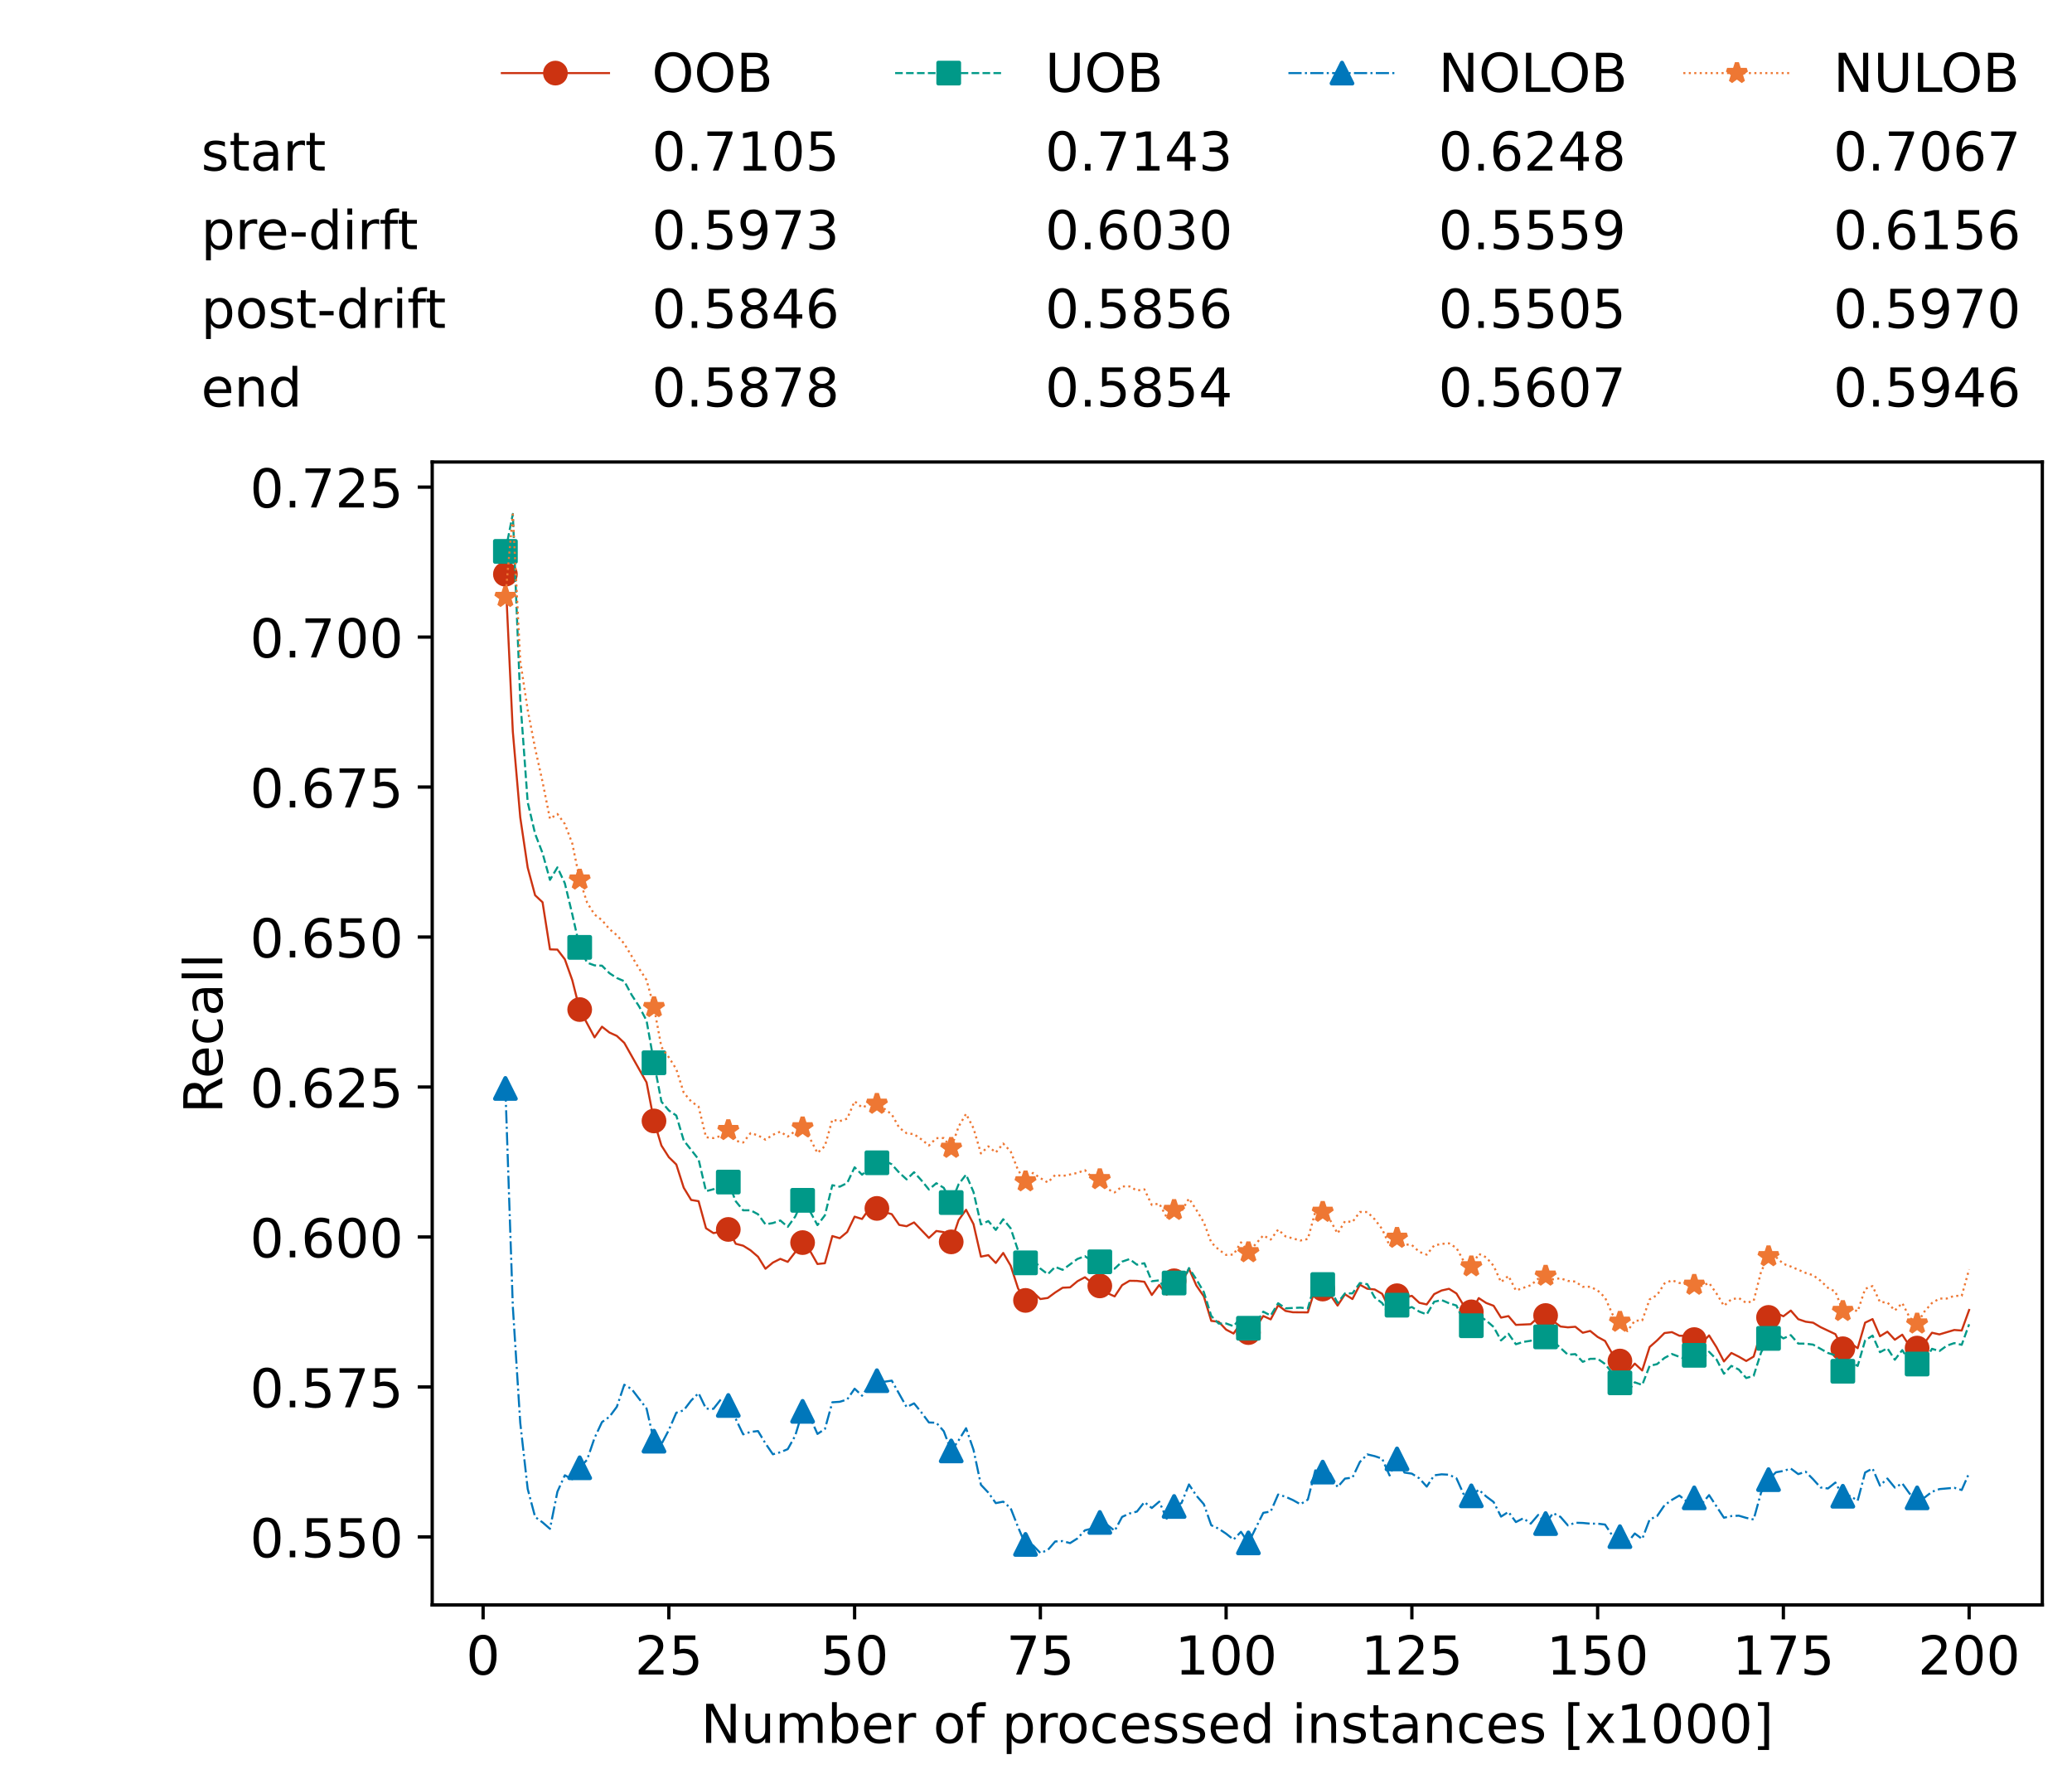 <?xml version="1.0" encoding="utf-8" standalone="no"?>
<!DOCTYPE svg PUBLIC "-//W3C//DTD SVG 1.1//EN"
  "http://www.w3.org/Graphics/SVG/1.1/DTD/svg11.dtd">
<!-- Created with matplotlib (https://matplotlib.org/) -->
<svg height="432.615pt" version="1.1" viewBox="0 0 502.65 432.615" width="502.65pt" xmlns="http://www.w3.org/2000/svg" xmlns:xlink="http://www.w3.org/1999/xlink">
 <defs>
  <style type="text/css">*{stroke-linecap:butt;stroke-linejoin:round;}</style>
 </defs>
 <g id="figure_1">
  <g id="patch_1">
   <path d="M 0 432.615 
L 502.65 432.615 
L 502.65 0 
L 0 0 
z
" style="fill:#ffffff;"/>
  </g>
  <g id="axes_1">
   <g id="patch_2">
    <path d="M 104.85 389.252 
L 495.45 389.252 
L 495.45 112.052 
L 104.85 112.052 
z
" style="fill:#ffffff;"/>
   </g>
   <g id="matplotlib.axis_1">
    <g id="xtick_1">
     <g id="line2d_1">
      <defs>
       <path d="M 0 0 
L 0 3.5 
" id="m81a55b4252" style="stroke:#000000;stroke-width:0.8;"/>
      </defs>
      <g>
       <use style="stroke:#000000;stroke-width:0.8;" x="117.197" xlink:href="#m81a55b4252" y="389.252"/>
      </g>
     </g>
     <g id="text_1">
      <!-- 0 -->
      <g transform="translate(113.061 406.13)scale(0.13 -0.13)">
       <defs>
        <path d="M 31.781 66.406 
Q 24.172 66.406 20.328 58.906 
Q 16.5 51.422 16.5 36.375 
Q 16.5 21.391 20.328 13.891 
Q 24.172 6.391 31.781 6.391 
Q 39.453 6.391 43.281 13.891 
Q 47.125 21.391 47.125 36.375 
Q 47.125 51.422 43.281 58.906 
Q 39.453 66.406 31.781 66.406 
z
M 31.781 74.219 
Q 44.047 74.219 50.516 64.516 
Q 56.984 54.828 56.984 36.375 
Q 56.984 17.969 50.516 8.266 
Q 44.047 -1.422 31.781 -1.422 
Q 19.531 -1.422 13.062 8.266 
Q 6.594 17.969 6.594 36.375 
Q 6.594 54.828 13.062 64.516 
Q 19.531 74.219 31.781 74.219 
z
" id="DejaVuSans-48"/>
       </defs>
       <use xlink:href="#DejaVuSans-48"/>
      </g>
     </g>
    </g>
    <g id="xtick_2">
     <g id="line2d_2">
      <g>
       <use style="stroke:#000000;stroke-width:0.8;" x="162.259" xlink:href="#m81a55b4252" y="389.252"/>
      </g>
     </g>
     <g id="text_2">
      <!-- 25 -->
      <g transform="translate(153.988 406.13)scale(0.13 -0.13)">
       <defs>
        <path d="M 19.188 8.297 
L 53.609 8.297 
L 53.609 0 
L 7.328 0 
L 7.328 8.297 
Q 12.938 14.109 22.625 23.891 
Q 32.328 33.688 34.812 36.531 
Q 39.547 41.844 41.422 45.531 
Q 43.312 49.219 43.312 52.781 
Q 43.312 58.594 39.234 62.25 
Q 35.156 65.922 28.609 65.922 
Q 23.969 65.922 18.812 64.312 
Q 13.672 62.703 7.812 59.422 
L 7.812 69.391 
Q 13.766 71.781 18.938 73 
Q 24.125 74.219 28.422 74.219 
Q 39.75 74.219 46.484 68.547 
Q 53.219 62.891 53.219 53.422 
Q 53.219 48.922 51.531 44.891 
Q 49.859 40.875 45.406 35.406 
Q 44.188 33.984 37.641 27.219 
Q 31.109 20.453 19.188 8.297 
z
" id="DejaVuSans-50"/>
        <path d="M 10.797 72.906 
L 49.516 72.906 
L 49.516 64.594 
L 19.828 64.594 
L 19.828 46.734 
Q 21.969 47.469 24.109 47.828 
Q 26.266 48.188 28.422 48.188 
Q 40.625 48.188 47.75 41.5 
Q 54.891 34.812 54.891 23.391 
Q 54.891 11.625 47.562 5.094 
Q 40.234 -1.422 26.906 -1.422 
Q 22.312 -1.422 17.547 -0.641 
Q 12.797 0.141 7.719 1.703 
L 7.719 11.625 
Q 12.109 9.234 16.797 8.062 
Q 21.484 6.891 26.703 6.891 
Q 35.156 6.891 40.078 11.328 
Q 45.016 15.766 45.016 23.391 
Q 45.016 31 40.078 35.438 
Q 35.156 39.891 26.703 39.891 
Q 22.75 39.891 18.812 39.016 
Q 14.891 38.141 10.797 36.281 
z
" id="DejaVuSans-53"/>
       </defs>
       <use xlink:href="#DejaVuSans-50"/>
       <use x="63.623" xlink:href="#DejaVuSans-53"/>
      </g>
     </g>
    </g>
    <g id="xtick_3">
     <g id="line2d_3">
      <g>
       <use style="stroke:#000000;stroke-width:0.8;" x="207.322" xlink:href="#m81a55b4252" y="389.252"/>
      </g>
     </g>
     <g id="text_3">
      <!-- 50 -->
      <g transform="translate(199.05 406.13)scale(0.13 -0.13)">
       <use xlink:href="#DejaVuSans-53"/>
       <use x="63.623" xlink:href="#DejaVuSans-48"/>
      </g>
     </g>
    </g>
    <g id="xtick_4">
     <g id="line2d_4">
      <g>
       <use style="stroke:#000000;stroke-width:0.8;" x="252.384" xlink:href="#m81a55b4252" y="389.252"/>
      </g>
     </g>
     <g id="text_4">
      <!-- 75 -->
      <g transform="translate(244.113 406.13)scale(0.13 -0.13)">
       <defs>
        <path d="M 8.203 72.906 
L 55.078 72.906 
L 55.078 68.703 
L 28.609 0 
L 18.312 0 
L 43.219 64.594 
L 8.203 64.594 
z
" id="DejaVuSans-55"/>
       </defs>
       <use xlink:href="#DejaVuSans-55"/>
       <use x="63.623" xlink:href="#DejaVuSans-53"/>
      </g>
     </g>
    </g>
    <g id="xtick_5">
     <g id="line2d_5">
      <g>
       <use style="stroke:#000000;stroke-width:0.8;" x="297.446" xlink:href="#m81a55b4252" y="389.252"/>
      </g>
     </g>
     <g id="text_5">
      <!-- 100 -->
      <g transform="translate(285.039 406.13)scale(0.13 -0.13)">
       <defs>
        <path d="M 12.406 8.297 
L 28.516 8.297 
L 28.516 63.922 
L 10.984 60.406 
L 10.984 69.391 
L 28.422 72.906 
L 38.281 72.906 
L 38.281 8.297 
L 54.391 8.297 
L 54.391 0 
L 12.406 0 
z
" id="DejaVuSans-49"/>
       </defs>
       <use xlink:href="#DejaVuSans-49"/>
       <use x="63.623" xlink:href="#DejaVuSans-48"/>
       <use x="127.246" xlink:href="#DejaVuSans-48"/>
      </g>
     </g>
    </g>
    <g id="xtick_6">
     <g id="line2d_6">
      <g>
       <use style="stroke:#000000;stroke-width:0.8;" x="342.509" xlink:href="#m81a55b4252" y="389.252"/>
      </g>
     </g>
     <g id="text_6">
      <!-- 125 -->
      <g transform="translate(330.102 406.13)scale(0.13 -0.13)">
       <use xlink:href="#DejaVuSans-49"/>
       <use x="63.623" xlink:href="#DejaVuSans-50"/>
       <use x="127.246" xlink:href="#DejaVuSans-53"/>
      </g>
     </g>
    </g>
    <g id="xtick_7">
     <g id="line2d_7">
      <g>
       <use style="stroke:#000000;stroke-width:0.8;" x="387.571" xlink:href="#m81a55b4252" y="389.252"/>
      </g>
     </g>
     <g id="text_7">
      <!-- 150 -->
      <g transform="translate(375.164 406.13)scale(0.13 -0.13)">
       <use xlink:href="#DejaVuSans-49"/>
       <use x="63.623" xlink:href="#DejaVuSans-53"/>
       <use x="127.246" xlink:href="#DejaVuSans-48"/>
      </g>
     </g>
    </g>
    <g id="xtick_8">
     <g id="line2d_8">
      <g>
       <use style="stroke:#000000;stroke-width:0.8;" x="432.633" xlink:href="#m81a55b4252" y="389.252"/>
      </g>
     </g>
     <g id="text_8">
      <!-- 175 -->
      <g transform="translate(420.226 406.13)scale(0.13 -0.13)">
       <use xlink:href="#DejaVuSans-49"/>
       <use x="63.623" xlink:href="#DejaVuSans-55"/>
       <use x="127.246" xlink:href="#DejaVuSans-53"/>
      </g>
     </g>
    </g>
    <g id="xtick_9">
     <g id="line2d_9">
      <g>
       <use style="stroke:#000000;stroke-width:0.8;" x="477.695" xlink:href="#m81a55b4252" y="389.252"/>
      </g>
     </g>
     <g id="text_9">
      <!-- 200 -->
      <g transform="translate(465.289 406.13)scale(0.13 -0.13)">
       <use xlink:href="#DejaVuSans-50"/>
       <use x="63.623" xlink:href="#DejaVuSans-48"/>
       <use x="127.246" xlink:href="#DejaVuSans-48"/>
      </g>
     </g>
    </g>
    <g id="text_10">
     <!-- Number of processed instances [x1000] -->
     <g transform="translate(170.025 422.711)scale(0.13 -0.13)">
      <defs>
       <path d="M 9.812 72.906 
L 23.094 72.906 
L 55.422 11.922 
L 55.422 72.906 
L 64.984 72.906 
L 64.984 0 
L 51.703 0 
L 19.391 60.984 
L 19.391 0 
L 9.812 0 
z
" id="DejaVuSans-78"/>
       <path d="M 8.5 21.578 
L 8.5 54.688 
L 17.484 54.688 
L 17.484 21.922 
Q 17.484 14.156 20.5 10.266 
Q 23.531 6.391 29.594 6.391 
Q 36.859 6.391 41.078 11.031 
Q 45.312 15.672 45.312 23.688 
L 45.312 54.688 
L 54.297 54.688 
L 54.297 0 
L 45.312 0 
L 45.312 8.406 
Q 42.047 3.422 37.719 1 
Q 33.406 -1.422 27.688 -1.422 
Q 18.266 -1.422 13.375 4.438 
Q 8.5 10.297 8.5 21.578 
z
M 31.109 56 
z
" id="DejaVuSans-117"/>
       <path d="M 52 44.188 
Q 55.375 50.25 60.062 53.125 
Q 64.75 56 71.094 56 
Q 79.641 56 84.281 50.016 
Q 88.922 44.047 88.922 33.016 
L 88.922 0 
L 79.891 0 
L 79.891 32.719 
Q 79.891 40.578 77.094 44.375 
Q 74.312 48.188 68.609 48.188 
Q 61.625 48.188 57.562 43.547 
Q 53.516 38.922 53.516 30.906 
L 53.516 0 
L 44.484 0 
L 44.484 32.719 
Q 44.484 40.625 41.703 44.406 
Q 38.922 48.188 33.109 48.188 
Q 26.219 48.188 22.156 43.531 
Q 18.109 38.875 18.109 30.906 
L 18.109 0 
L 9.078 0 
L 9.078 54.688 
L 18.109 54.688 
L 18.109 46.188 
Q 21.188 51.219 25.484 53.609 
Q 29.781 56 35.688 56 
Q 41.656 56 45.828 52.969 
Q 50 49.953 52 44.188 
z
" id="DejaVuSans-109"/>
       <path d="M 48.688 27.297 
Q 48.688 37.203 44.609 42.844 
Q 40.531 48.484 33.406 48.484 
Q 26.266 48.484 22.188 42.844 
Q 18.109 37.203 18.109 27.297 
Q 18.109 17.391 22.188 11.75 
Q 26.266 6.109 33.406 6.109 
Q 40.531 6.109 44.609 11.75 
Q 48.688 17.391 48.688 27.297 
z
M 18.109 46.391 
Q 20.953 51.266 25.266 53.625 
Q 29.594 56 35.594 56 
Q 45.562 56 51.781 48.094 
Q 58.016 40.188 58.016 27.297 
Q 58.016 14.406 51.781 6.484 
Q 45.562 -1.422 35.594 -1.422 
Q 29.594 -1.422 25.266 0.953 
Q 20.953 3.328 18.109 8.203 
L 18.109 0 
L 9.078 0 
L 9.078 75.984 
L 18.109 75.984 
z
" id="DejaVuSans-98"/>
       <path d="M 56.203 29.594 
L 56.203 25.203 
L 14.891 25.203 
Q 15.484 15.922 20.484 11.062 
Q 25.484 6.203 34.422 6.203 
Q 39.594 6.203 44.453 7.469 
Q 49.312 8.734 54.109 11.281 
L 54.109 2.781 
Q 49.266 0.734 44.188 -0.344 
Q 39.109 -1.422 33.891 -1.422 
Q 20.797 -1.422 13.156 6.188 
Q 5.516 13.812 5.516 26.812 
Q 5.516 40.234 12.766 48.109 
Q 20.016 56 32.328 56 
Q 43.359 56 49.781 48.891 
Q 56.203 41.797 56.203 29.594 
z
M 47.219 32.234 
Q 47.125 39.594 43.094 43.984 
Q 39.062 48.391 32.422 48.391 
Q 24.906 48.391 20.391 44.141 
Q 15.875 39.891 15.188 32.172 
z
" id="DejaVuSans-101"/>
       <path d="M 41.109 46.297 
Q 39.594 47.172 37.812 47.578 
Q 36.031 48 33.891 48 
Q 26.266 48 22.188 43.047 
Q 18.109 38.094 18.109 28.812 
L 18.109 0 
L 9.078 0 
L 9.078 54.688 
L 18.109 54.688 
L 18.109 46.188 
Q 20.953 51.172 25.484 53.578 
Q 30.031 56 36.531 56 
Q 37.453 56 38.578 55.875 
Q 39.703 55.766 41.062 55.516 
z
" id="DejaVuSans-114"/>
       <path id="DejaVuSans-32"/>
       <path d="M 30.609 48.391 
Q 23.391 48.391 19.188 42.75 
Q 14.984 37.109 14.984 27.297 
Q 14.984 17.484 19.156 11.844 
Q 23.344 6.203 30.609 6.203 
Q 37.797 6.203 41.984 11.859 
Q 46.188 17.531 46.188 27.297 
Q 46.188 37.016 41.984 42.703 
Q 37.797 48.391 30.609 48.391 
z
M 30.609 56 
Q 42.328 56 49.016 48.375 
Q 55.719 40.766 55.719 27.297 
Q 55.719 13.875 49.016 6.219 
Q 42.328 -1.422 30.609 -1.422 
Q 18.844 -1.422 12.172 6.219 
Q 5.516 13.875 5.516 27.297 
Q 5.516 40.766 12.172 48.375 
Q 18.844 56 30.609 56 
z
" id="DejaVuSans-111"/>
       <path d="M 37.109 75.984 
L 37.109 68.5 
L 28.516 68.5 
Q 23.688 68.5 21.797 66.547 
Q 19.922 64.594 19.922 59.516 
L 19.922 54.688 
L 34.719 54.688 
L 34.719 47.703 
L 19.922 47.703 
L 19.922 0 
L 10.891 0 
L 10.891 47.703 
L 2.297 47.703 
L 2.297 54.688 
L 10.891 54.688 
L 10.891 58.5 
Q 10.891 67.625 15.141 71.797 
Q 19.391 75.984 28.609 75.984 
z
" id="DejaVuSans-102"/>
       <path d="M 18.109 8.203 
L 18.109 -20.797 
L 9.078 -20.797 
L 9.078 54.688 
L 18.109 54.688 
L 18.109 46.391 
Q 20.953 51.266 25.266 53.625 
Q 29.594 56 35.594 56 
Q 45.562 56 51.781 48.094 
Q 58.016 40.188 58.016 27.297 
Q 58.016 14.406 51.781 6.484 
Q 45.562 -1.422 35.594 -1.422 
Q 29.594 -1.422 25.266 0.953 
Q 20.953 3.328 18.109 8.203 
z
M 48.688 27.297 
Q 48.688 37.203 44.609 42.844 
Q 40.531 48.484 33.406 48.484 
Q 26.266 48.484 22.188 42.844 
Q 18.109 37.203 18.109 27.297 
Q 18.109 17.391 22.188 11.75 
Q 26.266 6.109 33.406 6.109 
Q 40.531 6.109 44.609 11.75 
Q 48.688 17.391 48.688 27.297 
z
" id="DejaVuSans-112"/>
       <path d="M 48.781 52.594 
L 48.781 44.188 
Q 44.969 46.297 41.141 47.344 
Q 37.312 48.391 33.406 48.391 
Q 24.656 48.391 19.812 42.844 
Q 14.984 37.312 14.984 27.297 
Q 14.984 17.281 19.812 11.734 
Q 24.656 6.203 33.406 6.203 
Q 37.312 6.203 41.141 7.25 
Q 44.969 8.297 48.781 10.406 
L 48.781 2.094 
Q 45.016 0.344 40.984 -0.531 
Q 36.969 -1.422 32.422 -1.422 
Q 20.062 -1.422 12.781 6.344 
Q 5.516 14.109 5.516 27.297 
Q 5.516 40.672 12.859 48.328 
Q 20.219 56 33.016 56 
Q 37.156 56 41.109 55.141 
Q 45.062 54.297 48.781 52.594 
z
" id="DejaVuSans-99"/>
       <path d="M 44.281 53.078 
L 44.281 44.578 
Q 40.484 46.531 36.375 47.5 
Q 32.281 48.484 27.875 48.484 
Q 21.188 48.484 17.844 46.438 
Q 14.5 44.391 14.5 40.281 
Q 14.5 37.156 16.891 35.375 
Q 19.281 33.594 26.516 31.984 
L 29.594 31.297 
Q 39.156 29.25 43.188 25.516 
Q 47.219 21.781 47.219 15.094 
Q 47.219 7.469 41.188 3.016 
Q 35.156 -1.422 24.609 -1.422 
Q 20.219 -1.422 15.453 -0.562 
Q 10.688 0.297 5.422 2 
L 5.422 11.281 
Q 10.406 8.688 15.234 7.391 
Q 20.062 6.109 24.812 6.109 
Q 31.156 6.109 34.562 8.281 
Q 37.984 10.453 37.984 14.406 
Q 37.984 18.062 35.516 20.016 
Q 33.062 21.969 24.703 23.781 
L 21.578 24.516 
Q 13.234 26.266 9.516 29.906 
Q 5.812 33.547 5.812 39.891 
Q 5.812 47.609 11.281 51.797 
Q 16.75 56 26.812 56 
Q 31.781 56 36.172 55.266 
Q 40.578 54.547 44.281 53.078 
z
" id="DejaVuSans-115"/>
       <path d="M 45.406 46.391 
L 45.406 75.984 
L 54.391 75.984 
L 54.391 0 
L 45.406 0 
L 45.406 8.203 
Q 42.578 3.328 38.25 0.953 
Q 33.938 -1.422 27.875 -1.422 
Q 17.969 -1.422 11.734 6.484 
Q 5.516 14.406 5.516 27.297 
Q 5.516 40.188 11.734 48.094 
Q 17.969 56 27.875 56 
Q 33.938 56 38.25 53.625 
Q 42.578 51.266 45.406 46.391 
z
M 14.797 27.297 
Q 14.797 17.391 18.875 11.75 
Q 22.953 6.109 30.078 6.109 
Q 37.203 6.109 41.297 11.75 
Q 45.406 17.391 45.406 27.297 
Q 45.406 37.203 41.297 42.844 
Q 37.203 48.484 30.078 48.484 
Q 22.953 48.484 18.875 42.844 
Q 14.797 37.203 14.797 27.297 
z
" id="DejaVuSans-100"/>
       <path d="M 9.422 54.688 
L 18.406 54.688 
L 18.406 0 
L 9.422 0 
z
M 9.422 75.984 
L 18.406 75.984 
L 18.406 64.594 
L 9.422 64.594 
z
" id="DejaVuSans-105"/>
       <path d="M 54.891 33.016 
L 54.891 0 
L 45.906 0 
L 45.906 32.719 
Q 45.906 40.484 42.875 44.328 
Q 39.844 48.188 33.797 48.188 
Q 26.516 48.188 22.312 43.547 
Q 18.109 38.922 18.109 30.906 
L 18.109 0 
L 9.078 0 
L 9.078 54.688 
L 18.109 54.688 
L 18.109 46.188 
Q 21.344 51.125 25.703 53.562 
Q 30.078 56 35.797 56 
Q 45.219 56 50.047 50.172 
Q 54.891 44.344 54.891 33.016 
z
" id="DejaVuSans-110"/>
       <path d="M 18.312 70.219 
L 18.312 54.688 
L 36.812 54.688 
L 36.812 47.703 
L 18.312 47.703 
L 18.312 18.016 
Q 18.312 11.328 20.141 9.422 
Q 21.969 7.516 27.594 7.516 
L 36.812 7.516 
L 36.812 0 
L 27.594 0 
Q 17.188 0 13.234 3.875 
Q 9.281 7.766 9.281 18.016 
L 9.281 47.703 
L 2.688 47.703 
L 2.688 54.688 
L 9.281 54.688 
L 9.281 70.219 
z
" id="DejaVuSans-116"/>
       <path d="M 34.281 27.484 
Q 23.391 27.484 19.188 25 
Q 14.984 22.516 14.984 16.5 
Q 14.984 11.719 18.141 8.906 
Q 21.297 6.109 26.703 6.109 
Q 34.188 6.109 38.703 11.406 
Q 43.219 16.703 43.219 25.484 
L 43.219 27.484 
z
M 52.203 31.203 
L 52.203 0 
L 43.219 0 
L 43.219 8.297 
Q 40.141 3.328 35.547 0.953 
Q 30.953 -1.422 24.312 -1.422 
Q 15.922 -1.422 10.953 3.297 
Q 6 8.016 6 15.922 
Q 6 25.141 12.172 29.828 
Q 18.359 34.516 30.609 34.516 
L 43.219 34.516 
L 43.219 35.406 
Q 43.219 41.609 39.141 45 
Q 35.062 48.391 27.688 48.391 
Q 23 48.391 18.547 47.266 
Q 14.109 46.141 10.016 43.891 
L 10.016 52.203 
Q 14.938 54.109 19.578 55.047 
Q 24.219 56 28.609 56 
Q 40.484 56 46.344 49.844 
Q 52.203 43.703 52.203 31.203 
z
" id="DejaVuSans-97"/>
       <path d="M 8.594 75.984 
L 29.297 75.984 
L 29.297 69 
L 17.578 69 
L 17.578 -6.203 
L 29.297 -6.203 
L 29.297 -13.188 
L 8.594 -13.188 
z
" id="DejaVuSans-91"/>
       <path d="M 54.891 54.688 
L 35.109 28.078 
L 55.906 0 
L 45.312 0 
L 29.391 21.484 
L 13.484 0 
L 2.875 0 
L 24.125 28.609 
L 4.688 54.688 
L 15.281 54.688 
L 29.781 35.203 
L 44.281 54.688 
z
" id="DejaVuSans-120"/>
       <path d="M 30.422 75.984 
L 30.422 -13.188 
L 9.719 -13.188 
L 9.719 -6.203 
L 21.391 -6.203 
L 21.391 69 
L 9.719 69 
L 9.719 75.984 
z
" id="DejaVuSans-93"/>
      </defs>
      <use xlink:href="#DejaVuSans-78"/>
      <use x="74.805" xlink:href="#DejaVuSans-117"/>
      <use x="138.184" xlink:href="#DejaVuSans-109"/>
      <use x="235.596" xlink:href="#DejaVuSans-98"/>
      <use x="299.072" xlink:href="#DejaVuSans-101"/>
      <use x="360.596" xlink:href="#DejaVuSans-114"/>
      <use x="401.709" xlink:href="#DejaVuSans-32"/>
      <use x="433.496" xlink:href="#DejaVuSans-111"/>
      <use x="494.678" xlink:href="#DejaVuSans-102"/>
      <use x="529.883" xlink:href="#DejaVuSans-32"/>
      <use x="561.67" xlink:href="#DejaVuSans-112"/>
      <use x="625.146" xlink:href="#DejaVuSans-114"/>
      <use x="664.01" xlink:href="#DejaVuSans-111"/>
      <use x="725.191" xlink:href="#DejaVuSans-99"/>
      <use x="780.172" xlink:href="#DejaVuSans-101"/>
      <use x="841.695" xlink:href="#DejaVuSans-115"/>
      <use x="893.795" xlink:href="#DejaVuSans-115"/>
      <use x="945.895" xlink:href="#DejaVuSans-101"/>
      <use x="1007.418" xlink:href="#DejaVuSans-100"/>
      <use x="1070.895" xlink:href="#DejaVuSans-32"/>
      <use x="1102.682" xlink:href="#DejaVuSans-105"/>
      <use x="1130.465" xlink:href="#DejaVuSans-110"/>
      <use x="1193.844" xlink:href="#DejaVuSans-115"/>
      <use x="1245.943" xlink:href="#DejaVuSans-116"/>
      <use x="1285.152" xlink:href="#DejaVuSans-97"/>
      <use x="1346.432" xlink:href="#DejaVuSans-110"/>
      <use x="1409.811" xlink:href="#DejaVuSans-99"/>
      <use x="1464.791" xlink:href="#DejaVuSans-101"/>
      <use x="1526.314" xlink:href="#DejaVuSans-115"/>
      <use x="1578.414" xlink:href="#DejaVuSans-32"/>
      <use x="1610.201" xlink:href="#DejaVuSans-91"/>
      <use x="1649.215" xlink:href="#DejaVuSans-120"/>
      <use x="1708.395" xlink:href="#DejaVuSans-49"/>
      <use x="1772.018" xlink:href="#DejaVuSans-48"/>
      <use x="1835.641" xlink:href="#DejaVuSans-48"/>
      <use x="1899.264" xlink:href="#DejaVuSans-48"/>
      <use x="1962.887" xlink:href="#DejaVuSans-93"/>
     </g>
    </g>
   </g>
   <g id="matplotlib.axis_2">
    <g id="ytick_1">
     <g id="line2d_10">
      <defs>
       <path d="M 0 0 
L -3.5 0 
" id="m6e2d938a46" style="stroke:#000000;stroke-width:0.8;"/>
      </defs>
      <g>
       <use style="stroke:#000000;stroke-width:0.8;" x="104.85" xlink:href="#m6e2d938a46" y="372.756"/>
      </g>
     </g>
     <g id="text_11">
      <!-- 0.550 -->
      <g transform="translate(60.633 377.695)scale(0.13 -0.13)">
       <defs>
        <path d="M 10.688 12.406 
L 21 12.406 
L 21 0 
L 10.688 0 
z
" id="DejaVuSans-46"/>
       </defs>
       <use xlink:href="#DejaVuSans-48"/>
       <use x="63.623" xlink:href="#DejaVuSans-46"/>
       <use x="95.41" xlink:href="#DejaVuSans-53"/>
       <use x="159.033" xlink:href="#DejaVuSans-53"/>
       <use x="222.656" xlink:href="#DejaVuSans-48"/>
      </g>
     </g>
    </g>
    <g id="ytick_2">
     <g id="line2d_11">
      <g>
       <use style="stroke:#000000;stroke-width:0.8;" x="104.85" xlink:href="#m6e2d938a46" y="336.383"/>
      </g>
     </g>
     <g id="text_12">
      <!-- 0.575 -->
      <g transform="translate(60.633 341.322)scale(0.13 -0.13)">
       <use xlink:href="#DejaVuSans-48"/>
       <use x="63.623" xlink:href="#DejaVuSans-46"/>
       <use x="95.41" xlink:href="#DejaVuSans-53"/>
       <use x="159.033" xlink:href="#DejaVuSans-55"/>
       <use x="222.656" xlink:href="#DejaVuSans-53"/>
      </g>
     </g>
    </g>
    <g id="ytick_3">
     <g id="line2d_12">
      <g>
       <use style="stroke:#000000;stroke-width:0.8;" x="104.85" xlink:href="#m6e2d938a46" y="300.009"/>
      </g>
     </g>
     <g id="text_13">
      <!-- 0.600 -->
      <g transform="translate(60.633 304.948)scale(0.13 -0.13)">
       <defs>
        <path d="M 33.016 40.375 
Q 26.375 40.375 22.484 35.828 
Q 18.609 31.297 18.609 23.391 
Q 18.609 15.531 22.484 10.953 
Q 26.375 6.391 33.016 6.391 
Q 39.656 6.391 43.531 10.953 
Q 47.406 15.531 47.406 23.391 
Q 47.406 31.297 43.531 35.828 
Q 39.656 40.375 33.016 40.375 
z
M 52.594 71.297 
L 52.594 62.312 
Q 48.875 64.062 45.094 64.984 
Q 41.312 65.922 37.594 65.922 
Q 27.828 65.922 22.672 59.328 
Q 17.531 52.734 16.797 39.406 
Q 19.672 43.656 24.016 45.922 
Q 28.375 48.188 33.594 48.188 
Q 44.578 48.188 50.953 41.516 
Q 57.328 34.859 57.328 23.391 
Q 57.328 12.156 50.688 5.359 
Q 44.047 -1.422 33.016 -1.422 
Q 20.359 -1.422 13.672 8.266 
Q 6.984 17.969 6.984 36.375 
Q 6.984 53.656 15.188 63.938 
Q 23.391 74.219 37.203 74.219 
Q 40.922 74.219 44.703 73.484 
Q 48.484 72.75 52.594 71.297 
z
" id="DejaVuSans-54"/>
       </defs>
       <use xlink:href="#DejaVuSans-48"/>
       <use x="63.623" xlink:href="#DejaVuSans-46"/>
       <use x="95.41" xlink:href="#DejaVuSans-54"/>
       <use x="159.033" xlink:href="#DejaVuSans-48"/>
       <use x="222.656" xlink:href="#DejaVuSans-48"/>
      </g>
     </g>
    </g>
    <g id="ytick_4">
     <g id="line2d_13">
      <g>
       <use style="stroke:#000000;stroke-width:0.8;" x="104.85" xlink:href="#m6e2d938a46" y="263.636"/>
      </g>
     </g>
     <g id="text_14">
      <!-- 0.625 -->
      <g transform="translate(60.633 268.575)scale(0.13 -0.13)">
       <use xlink:href="#DejaVuSans-48"/>
       <use x="63.623" xlink:href="#DejaVuSans-46"/>
       <use x="95.41" xlink:href="#DejaVuSans-54"/>
       <use x="159.033" xlink:href="#DejaVuSans-50"/>
       <use x="222.656" xlink:href="#DejaVuSans-53"/>
      </g>
     </g>
    </g>
    <g id="ytick_5">
     <g id="line2d_14">
      <g>
       <use style="stroke:#000000;stroke-width:0.8;" x="104.85" xlink:href="#m6e2d938a46" y="227.262"/>
      </g>
     </g>
     <g id="text_15">
      <!-- 0.650 -->
      <g transform="translate(60.633 232.201)scale(0.13 -0.13)">
       <use xlink:href="#DejaVuSans-48"/>
       <use x="63.623" xlink:href="#DejaVuSans-46"/>
       <use x="95.41" xlink:href="#DejaVuSans-54"/>
       <use x="159.033" xlink:href="#DejaVuSans-53"/>
       <use x="222.656" xlink:href="#DejaVuSans-48"/>
      </g>
     </g>
    </g>
    <g id="ytick_6">
     <g id="line2d_15">
      <g>
       <use style="stroke:#000000;stroke-width:0.8;" x="104.85" xlink:href="#m6e2d938a46" y="190.889"/>
      </g>
     </g>
     <g id="text_16">
      <!-- 0.675 -->
      <g transform="translate(60.633 195.828)scale(0.13 -0.13)">
       <use xlink:href="#DejaVuSans-48"/>
       <use x="63.623" xlink:href="#DejaVuSans-46"/>
       <use x="95.41" xlink:href="#DejaVuSans-54"/>
       <use x="159.033" xlink:href="#DejaVuSans-55"/>
       <use x="222.656" xlink:href="#DejaVuSans-53"/>
      </g>
     </g>
    </g>
    <g id="ytick_7">
     <g id="line2d_16">
      <g>
       <use style="stroke:#000000;stroke-width:0.8;" x="104.85" xlink:href="#m6e2d938a46" y="154.516"/>
      </g>
     </g>
     <g id="text_17">
      <!-- 0.700 -->
      <g transform="translate(60.633 159.454)scale(0.13 -0.13)">
       <use xlink:href="#DejaVuSans-48"/>
       <use x="63.623" xlink:href="#DejaVuSans-46"/>
       <use x="95.41" xlink:href="#DejaVuSans-55"/>
       <use x="159.033" xlink:href="#DejaVuSans-48"/>
       <use x="222.656" xlink:href="#DejaVuSans-48"/>
      </g>
     </g>
    </g>
    <g id="ytick_8">
     <g id="line2d_17">
      <g>
       <use style="stroke:#000000;stroke-width:0.8;" x="104.85" xlink:href="#m6e2d938a46" y="118.142"/>
      </g>
     </g>
     <g id="text_18">
      <!-- 0.725 -->
      <g transform="translate(60.633 123.081)scale(0.13 -0.13)">
       <use xlink:href="#DejaVuSans-48"/>
       <use x="63.623" xlink:href="#DejaVuSans-46"/>
       <use x="95.41" xlink:href="#DejaVuSans-55"/>
       <use x="159.033" xlink:href="#DejaVuSans-50"/>
       <use x="222.656" xlink:href="#DejaVuSans-53"/>
      </g>
     </g>
    </g>
    <g id="text_19">
     <!-- Recall -->
     <g transform="translate(53.93 270.044)rotate(-90)scale(0.13 -0.13)">
      <defs>
       <path d="M 44.391 34.188 
Q 47.562 33.109 50.562 29.594 
Q 53.562 26.078 56.594 19.922 
L 66.609 0 
L 56 0 
L 46.688 18.703 
Q 43.062 26.031 39.672 28.422 
Q 36.281 30.812 30.422 30.812 
L 19.672 30.812 
L 19.672 0 
L 9.812 0 
L 9.812 72.906 
L 32.078 72.906 
Q 44.578 72.906 50.734 67.672 
Q 56.891 62.453 56.891 51.906 
Q 56.891 45.016 53.688 40.469 
Q 50.484 35.938 44.391 34.188 
z
M 19.672 64.797 
L 19.672 38.922 
L 32.078 38.922 
Q 39.203 38.922 42.844 42.219 
Q 46.484 45.516 46.484 51.906 
Q 46.484 58.297 42.844 61.547 
Q 39.203 64.797 32.078 64.797 
z
" id="DejaVuSans-82"/>
       <path d="M 9.422 75.984 
L 18.406 75.984 
L 18.406 0 
L 9.422 0 
z
" id="DejaVuSans-108"/>
      </defs>
      <use xlink:href="#DejaVuSans-82"/>
      <use x="64.982" xlink:href="#DejaVuSans-101"/>
      <use x="126.506" xlink:href="#DejaVuSans-99"/>
      <use x="181.486" xlink:href="#DejaVuSans-97"/>
      <use x="242.766" xlink:href="#DejaVuSans-108"/>
      <use x="270.549" xlink:href="#DejaVuSans-108"/>
     </g>
    </g>
   </g>
   <g id="line2d_18"/>
   <g id="line2d_19"/>
   <g id="line2d_20"/>
   <g id="line2d_21"/>
   <g id="line2d_22"/>
   <g id="line2d_23">
    <path clip-path="url(#p35b5804a60)" d="M 122.605 139.273 
L 124.407 177.454 
L 126.21 198.263 
L 128.012 210.41 
L 129.815 217.138 
L 131.617 218.825 
L 133.419 230.257 
L 135.222 230.309 
L 137.024 232.664 
L 138.827 237.716 
L 140.629 244.854 
L 144.234 251.598 
L 146.037 249.007 
L 147.839 250.421 
L 149.642 251.247 
L 151.444 252.932 
L 156.852 262.523 
L 158.654 271.869 
L 160.457 277.837 
L 162.259 280.661 
L 164.062 282.422 
L 165.864 288.059 
L 167.667 291.028 
L 169.469 291.328 
L 171.272 297.893 
L 173.074 299.07 
L 174.877 298.727 
L 176.679 298.179 
L 178.482 301.658 
L 180.284 302.125 
L 182.087 303.251 
L 183.889 304.8 
L 185.692 307.716 
L 187.494 306.223 
L 189.297 305.318 
L 191.099 306.044 
L 194.704 301.372 
L 196.507 303.382 
L 198.309 306.564 
L 200.112 306.376 
L 201.914 299.785 
L 203.717 300.31 
L 205.519 298.807 
L 207.322 295.082 
L 209.124 295.646 
L 210.927 293.082 
L 212.729 293.082 
L 214.532 293.958 
L 216.334 294.477 
L 218.137 297.081 
L 219.939 297.404 
L 221.742 296.478 
L 225.347 300.237 
L 227.149 298.556 
L 228.952 298.827 
L 230.754 301.199 
L 232.557 295.899 
L 234.359 293.41 
L 236.162 296.886 
L 237.964 304.779 
L 239.767 304.419 
L 241.569 306.309 
L 243.372 303.88 
L 245.174 306.96 
L 246.976 312.485 
L 248.779 315.395 
L 250.581 313.373 
L 252.384 315.062 
L 254.186 314.798 
L 255.989 313.469 
L 257.791 312.318 
L 259.594 312.232 
L 261.396 310.731 
L 263.199 309.778 
L 265.001 311.201 
L 266.804 311.88 
L 268.606 313.621 
L 270.409 314.42 
L 272.211 311.697 
L 274.014 310.632 
L 275.816 310.661 
L 277.619 310.879 
L 279.421 314.079 
L 281.224 311.654 
L 283.026 314.016 
L 284.829 310.634 
L 286.631 311.159 
L 288.434 307.71 
L 290.236 311.791 
L 292.039 314.417 
L 293.841 320.356 
L 295.644 320.571 
L 297.446 322.479 
L 299.249 323.426 
L 301.051 320.88 
L 302.854 323.202 
L 304.656 321.904 
L 306.459 319.176 
L 308.261 319.989 
L 310.064 316.572 
L 311.866 317.944 
L 313.669 318.271 
L 317.274 318.297 
L 319.076 312.487 
L 320.879 312.637 
L 322.681 314.012 
L 324.484 316.648 
L 326.286 313.913 
L 328.089 315.06 
L 329.891 311.588 
L 331.694 312.569 
L 333.496 312.739 
L 335.299 313.795 
L 337.101 317.492 
L 338.904 314.257 
L 340.706 314.671 
L 342.509 314.29 
L 344.311 315.97 
L 346.114 316.37 
L 347.916 313.869 
L 349.719 312.986 
L 351.521 312.578 
L 353.324 313.711 
L 355.126 316.704 
L 356.928 318.171 
L 358.731 314.834 
L 360.533 316.011 
L 362.336 316.694 
L 364.138 319.569 
L 365.941 319.198 
L 367.743 321.326 
L 371.348 321.165 
L 373.151 319.493 
L 374.953 319.058 
L 378.558 321.72 
L 380.361 321.925 
L 382.163 321.783 
L 383.966 323.237 
L 385.768 322.799 
L 387.571 324.25 
L 389.373 325.228 
L 391.176 328.416 
L 392.978 330.094 
L 394.781 332.77 
L 396.583 330.726 
L 398.386 332.392 
L 400.188 326.693 
L 401.991 325.104 
L 403.793 323.306 
L 405.596 323.088 
L 407.398 323.962 
L 409.201 323.997 
L 412.806 325.786 
L 414.608 323.883 
L 416.411 326.745 
L 418.213 330.196 
L 420.016 328.138 
L 421.818 329.035 
L 423.621 330.084 
L 425.423 329.017 
L 427.226 323.067 
L 429.028 319.513 
L 430.831 318.438 
L 432.633 319.241 
L 434.436 317.861 
L 436.238 319.94 
L 438.041 320.557 
L 439.843 320.799 
L 441.646 321.873 
L 445.251 323.576 
L 447.053 327.116 
L 448.856 325.726 
L 450.658 326.984 
L 452.461 320.791 
L 454.263 319.924 
L 456.066 324.088 
L 457.868 322.983 
L 459.671 324.929 
L 461.473 323.704 
L 463.276 326.512 
L 465.078 326.95 
L 466.881 325.693 
L 468.683 323.233 
L 470.485 323.637 
L 474.09 322.565 
L 475.893 322.699 
L 477.695 317.716 
L 477.695 317.716 
" style="fill:none;stroke:#cc3311;stroke-linecap:square;stroke-width:0.5;"/>
    <defs>
     <path d="M 0 2.5 
C 0.663 2.5 1.299 2.237 1.768 1.768 
C 2.237 1.299 2.5 0.663 2.5 0 
C 2.5 -0.663 2.237 -1.299 1.768 -1.768 
C 1.299 -2.237 0.663 -2.5 0 -2.5 
C -0.663 -2.5 -1.299 -2.237 -1.768 -1.768 
C -2.237 -1.299 -2.5 -0.663 -2.5 0 
C -2.5 0.663 -2.237 1.299 -1.768 1.768 
C -1.299 2.237 -0.663 2.5 0 2.5 
z
" id="m5b67f63d04" style="stroke:#cc3311;"/>
    </defs>
    <g clip-path="url(#p35b5804a60)">
     <use style="fill:#cc3311;stroke:#cc3311;" x="122.605" xlink:href="#m5b67f63d04" y="139.273"/>
     <use style="fill:#cc3311;stroke:#cc3311;" x="140.629" xlink:href="#m5b67f63d04" y="244.854"/>
     <use style="fill:#cc3311;stroke:#cc3311;" x="158.654" xlink:href="#m5b67f63d04" y="271.869"/>
     <use style="fill:#cc3311;stroke:#cc3311;" x="176.679" xlink:href="#m5b67f63d04" y="298.179"/>
     <use style="fill:#cc3311;stroke:#cc3311;" x="194.704" xlink:href="#m5b67f63d04" y="301.372"/>
     <use style="fill:#cc3311;stroke:#cc3311;" x="212.729" xlink:href="#m5b67f63d04" y="293.082"/>
     <use style="fill:#cc3311;stroke:#cc3311;" x="230.754" xlink:href="#m5b67f63d04" y="301.199"/>
     <use style="fill:#cc3311;stroke:#cc3311;" x="248.779" xlink:href="#m5b67f63d04" y="315.395"/>
     <use style="fill:#cc3311;stroke:#cc3311;" x="266.804" xlink:href="#m5b67f63d04" y="311.88"/>
     <use style="fill:#cc3311;stroke:#cc3311;" x="284.829" xlink:href="#m5b67f63d04" y="310.634"/>
     <use style="fill:#cc3311;stroke:#cc3311;" x="302.854" xlink:href="#m5b67f63d04" y="323.202"/>
     <use style="fill:#cc3311;stroke:#cc3311;" x="320.879" xlink:href="#m5b67f63d04" y="312.637"/>
     <use style="fill:#cc3311;stroke:#cc3311;" x="338.904" xlink:href="#m5b67f63d04" y="314.257"/>
     <use style="fill:#cc3311;stroke:#cc3311;" x="356.928" xlink:href="#m5b67f63d04" y="318.171"/>
     <use style="fill:#cc3311;stroke:#cc3311;" x="374.953" xlink:href="#m5b67f63d04" y="319.058"/>
     <use style="fill:#cc3311;stroke:#cc3311;" x="392.978" xlink:href="#m5b67f63d04" y="330.094"/>
     <use style="fill:#cc3311;stroke:#cc3311;" x="411.003" xlink:href="#m5b67f63d04" y="324.895"/>
     <use style="fill:#cc3311;stroke:#cc3311;" x="429.028" xlink:href="#m5b67f63d04" y="319.513"/>
     <use style="fill:#cc3311;stroke:#cc3311;" x="447.053" xlink:href="#m5b67f63d04" y="327.116"/>
     <use style="fill:#cc3311;stroke:#cc3311;" x="465.078" xlink:href="#m5b67f63d04" y="326.95"/>
    </g>
   </g>
   <g id="line2d_24"/>
   <g id="line2d_25"/>
   <g id="line2d_26"/>
   <g id="line2d_27"/>
   <g id="line2d_28">
    <path clip-path="url(#p35b5804a60)" d="M 122.605 133.731 
L 124.407 124.652 
L 126.21 169.68 
L 128.012 194.568 
L 129.815 202.226 
L 131.617 206.904 
L 133.419 213.401 
L 135.222 210.374 
L 137.024 214.226 
L 138.827 221.722 
L 140.629 229.768 
L 142.432 233.496 
L 144.234 234.136 
L 146.037 234.213 
L 147.839 236.029 
L 149.642 237.204 
L 151.444 237.976 
L 153.247 241.328 
L 155.049 244.095 
L 156.852 247.552 
L 158.654 257.757 
L 160.457 267.194 
L 162.259 269.329 
L 164.062 270.55 
L 165.864 276.598 
L 169.469 281.179 
L 171.272 288.907 
L 173.074 288.429 
L 174.877 286.94 
L 176.679 286.691 
L 178.482 291.35 
L 180.284 293.542 
L 182.087 293.533 
L 183.889 294.499 
L 185.692 296.941 
L 187.494 296.633 
L 189.297 296.011 
L 191.099 297.555 
L 192.902 295.075 
L 194.704 291.123 
L 196.507 293.806 
L 198.309 297.134 
L 200.112 294.754 
L 201.914 287.452 
L 203.717 287.814 
L 205.519 286.921 
L 207.322 283.111 
L 209.124 284.909 
L 210.927 283.329 
L 212.729 282.015 
L 214.532 281.406 
L 216.334 282.397 
L 218.137 284.402 
L 219.939 286.039 
L 221.742 284.306 
L 223.544 286.29 
L 225.347 288.497 
L 227.149 286.971 
L 228.952 288.094 
L 230.754 291.657 
L 232.557 287.217 
L 234.359 284.88 
L 236.162 289.095 
L 237.964 296.971 
L 239.767 296.147 
L 241.569 298.301 
L 243.372 295.704 
L 245.174 297.901 
L 246.976 303.289 
L 248.779 306.283 
L 250.581 305.146 
L 252.384 307.669 
L 254.186 309.032 
L 255.989 307.27 
L 257.791 307.98 
L 261.396 305.329 
L 263.199 304.664 
L 265.001 305.942 
L 266.804 306.035 
L 268.606 307.49 
L 270.409 307.687 
L 272.211 305.99 
L 274.014 305.372 
L 275.816 306.726 
L 277.619 306.373 
L 279.421 310.736 
L 281.224 310.528 
L 283.026 313.327 
L 284.829 311.176 
L 286.631 311.847 
L 288.434 307.544 
L 290.236 310.307 
L 292.039 313.367 
L 293.841 319.166 
L 295.644 321.012 
L 297.446 320.99 
L 299.249 321.648 
L 301.051 319.532 
L 302.854 322.143 
L 304.656 320.991 
L 306.459 318.124 
L 308.261 319.069 
L 310.064 316.079 
L 311.866 317.311 
L 315.471 317.142 
L 317.274 317.342 
L 319.076 310.946 
L 320.879 311.541 
L 322.681 312.626 
L 324.484 315.985 
L 326.286 313.682 
L 328.089 313.687 
L 329.891 311.18 
L 331.694 311.461 
L 333.496 314.684 
L 335.299 316.033 
L 337.101 319.025 
L 338.904 316.551 
L 340.706 317.551 
L 342.509 317.005 
L 344.311 318.11 
L 346.114 318.798 
L 347.916 315.724 
L 349.719 315.305 
L 351.521 316.084 
L 353.324 316.635 
L 355.126 320.658 
L 356.928 321.534 
L 358.731 319.056 
L 360.533 320.265 
L 362.336 321.828 
L 364.138 325.1 
L 365.941 323.478 
L 367.743 326.025 
L 369.546 325.456 
L 371.348 325.184 
L 373.151 323.786 
L 374.953 324.24 
L 376.756 325.271 
L 380.361 328.565 
L 382.163 328.414 
L 383.966 330.291 
L 385.768 329.559 
L 387.571 329.541 
L 389.373 330.81 
L 394.781 337.623 
L 396.583 335.259 
L 398.386 335.9 
L 400.188 331.263 
L 401.991 330.846 
L 403.793 329.347 
L 405.596 328.392 
L 409.201 329.762 
L 411.003 328.714 
L 412.806 329.759 
L 414.608 327.855 
L 416.411 329.709 
L 418.213 333.18 
L 420.016 331.272 
L 421.818 332.163 
L 423.621 334.218 
L 425.423 333.676 
L 427.226 328.013 
L 429.028 324.603 
L 430.831 323.387 
L 432.633 324.607 
L 434.436 323.818 
L 436.238 325.862 
L 438.041 325.885 
L 439.843 326.119 
L 443.448 328.14 
L 445.251 328.729 
L 447.053 332.575 
L 448.856 330.314 
L 450.658 331.281 
L 452.461 325.097 
L 454.263 323.929 
L 456.066 327.952 
L 457.868 326.998 
L 459.671 329.783 
L 461.473 327.444 
L 463.276 330.247 
L 465.078 330.825 
L 466.881 330.145 
L 468.683 327.129 
L 470.485 327.678 
L 472.288 326.366 
L 474.09 325.747 
L 475.893 326.166 
L 477.695 321.183 
L 477.695 321.183 
" style="fill:none;stroke:#009988;stroke-dasharray:1.85,0.8;stroke-dashoffset:0;stroke-width:0.5;"/>
    <defs>
     <path d="M -2.5 2.5 
L 2.5 2.5 
L 2.5 -2.5 
L -2.5 -2.5 
z
" id="m20e558b3f6" style="stroke:#009988;stroke-linejoin:miter;"/>
    </defs>
    <g clip-path="url(#p35b5804a60)">
     <use style="fill:#009988;stroke:#009988;stroke-linejoin:miter;" x="122.605" xlink:href="#m20e558b3f6" y="133.731"/>
     <use style="fill:#009988;stroke:#009988;stroke-linejoin:miter;" x="140.629" xlink:href="#m20e558b3f6" y="229.768"/>
     <use style="fill:#009988;stroke:#009988;stroke-linejoin:miter;" x="158.654" xlink:href="#m20e558b3f6" y="257.757"/>
     <use style="fill:#009988;stroke:#009988;stroke-linejoin:miter;" x="176.679" xlink:href="#m20e558b3f6" y="286.691"/>
     <use style="fill:#009988;stroke:#009988;stroke-linejoin:miter;" x="194.704" xlink:href="#m20e558b3f6" y="291.123"/>
     <use style="fill:#009988;stroke:#009988;stroke-linejoin:miter;" x="212.729" xlink:href="#m20e558b3f6" y="282.015"/>
     <use style="fill:#009988;stroke:#009988;stroke-linejoin:miter;" x="230.754" xlink:href="#m20e558b3f6" y="291.657"/>
     <use style="fill:#009988;stroke:#009988;stroke-linejoin:miter;" x="248.779" xlink:href="#m20e558b3f6" y="306.283"/>
     <use style="fill:#009988;stroke:#009988;stroke-linejoin:miter;" x="266.804" xlink:href="#m20e558b3f6" y="306.035"/>
     <use style="fill:#009988;stroke:#009988;stroke-linejoin:miter;" x="284.829" xlink:href="#m20e558b3f6" y="311.176"/>
     <use style="fill:#009988;stroke:#009988;stroke-linejoin:miter;" x="302.854" xlink:href="#m20e558b3f6" y="322.143"/>
     <use style="fill:#009988;stroke:#009988;stroke-linejoin:miter;" x="320.879" xlink:href="#m20e558b3f6" y="311.541"/>
     <use style="fill:#009988;stroke:#009988;stroke-linejoin:miter;" x="338.904" xlink:href="#m20e558b3f6" y="316.551"/>
     <use style="fill:#009988;stroke:#009988;stroke-linejoin:miter;" x="356.928" xlink:href="#m20e558b3f6" y="321.534"/>
     <use style="fill:#009988;stroke:#009988;stroke-linejoin:miter;" x="374.953" xlink:href="#m20e558b3f6" y="324.24"/>
     <use style="fill:#009988;stroke:#009988;stroke-linejoin:miter;" x="392.978" xlink:href="#m20e558b3f6" y="335.382"/>
     <use style="fill:#009988;stroke:#009988;stroke-linejoin:miter;" x="411.003" xlink:href="#m20e558b3f6" y="328.714"/>
     <use style="fill:#009988;stroke:#009988;stroke-linejoin:miter;" x="429.028" xlink:href="#m20e558b3f6" y="324.603"/>
     <use style="fill:#009988;stroke:#009988;stroke-linejoin:miter;" x="447.053" xlink:href="#m20e558b3f6" y="332.575"/>
     <use style="fill:#009988;stroke:#009988;stroke-linejoin:miter;" x="465.078" xlink:href="#m20e558b3f6" y="330.825"/>
    </g>
   </g>
   <g id="line2d_29"/>
   <g id="line2d_30"/>
   <g id="line2d_31"/>
   <g id="line2d_32"/>
   <g id="line2d_33">
    <path clip-path="url(#p35b5804a60)" d="M 122.605 263.982 
L 124.407 316.882 
L 126.21 345.102 
L 128.012 361.109 
L 129.815 367.915 
L 131.617 369.227 
L 133.419 370.789 
L 135.222 361.794 
L 137.024 357.803 
L 138.827 358.757 
L 140.629 355.985 
L 142.432 354.025 
L 144.234 348.751 
L 146.037 344.904 
L 147.839 343.625 
L 149.642 341.193 
L 151.444 335.848 
L 153.247 336.907 
L 156.852 341.623 
L 158.654 349.535 
L 160.457 350.251 
L 162.259 346.818 
L 164.062 342.635 
L 165.864 342.048 
L 167.667 339.681 
L 169.469 337.881 
L 171.272 341.646 
L 173.074 341.692 
L 174.877 339.397 
L 176.679 340.876 
L 178.482 344.133 
L 180.284 347.878 
L 182.087 347.286 
L 183.889 347.08 
L 185.692 350.078 
L 187.494 352.709 
L 189.297 352.224 
L 191.099 351.468 
L 192.902 348.234 
L 194.704 342.302 
L 196.507 343.722 
L 198.309 347.778 
L 200.112 346.593 
L 201.914 340.104 
L 203.717 339.979 
L 205.519 339.431 
L 207.322 336.808 
L 209.124 338.503 
L 210.927 335.889 
L 212.729 334.866 
L 214.532 335.121 
L 216.334 334.849 
L 219.939 341.272 
L 221.742 340.363 
L 223.544 342.584 
L 225.347 345 
L 227.149 345.063 
L 228.952 347.115 
L 230.754 351.901 
L 232.557 349.328 
L 234.359 346.394 
L 236.162 351.613 
L 237.964 360.114 
L 239.767 362.018 
L 241.569 364.559 
L 243.372 364.204 
L 245.174 365.783 
L 246.976 370.397 
L 248.779 374.571 
L 250.581 374.78 
L 252.384 376.652 
L 254.186 375.934 
L 255.989 373.857 
L 257.791 373.771 
L 259.594 374.254 
L 261.396 373.109 
L 263.199 371.152 
L 265.001 370.699 
L 266.804 369.246 
L 268.606 369.824 
L 270.409 371.278 
L 272.211 367.899 
L 274.014 367.071 
L 275.816 366.607 
L 277.619 364.311 
L 279.421 365.744 
L 281.224 364.2 
L 283.026 368.331 
L 284.829 365.37 
L 286.631 364.525 
L 288.434 360.027 
L 290.236 362.751 
L 292.039 364.815 
L 293.841 369.926 
L 295.644 370.763 
L 297.446 371.972 
L 299.249 373.402 
L 301.051 371.518 
L 302.854 374.207 
L 306.459 366.914 
L 308.261 366.599 
L 310.064 362.471 
L 311.866 363.014 
L 313.669 363.827 
L 315.471 364.837 
L 317.274 363.7 
L 319.076 356.618 
L 322.681 357.362 
L 324.484 360.668 
L 326.286 358.606 
L 328.089 358.379 
L 329.891 354.585 
L 331.694 352.738 
L 333.496 353.165 
L 335.299 353.775 
L 337.101 357.856 
L 338.904 353.842 
L 340.706 357.146 
L 342.509 357.411 
L 344.311 358.544 
L 346.114 360.553 
L 347.916 357.817 
L 349.719 357.572 
L 351.521 357.667 
L 353.324 358.537 
L 355.126 362.533 
L 356.928 362.791 
L 358.731 361.305 
L 360.533 362.935 
L 362.336 364.285 
L 364.138 367.83 
L 365.941 366.681 
L 367.743 369.151 
L 369.546 368.233 
L 371.348 369.529 
L 373.151 367.424 
L 374.953 369.518 
L 376.756 366.978 
L 378.558 367.892 
L 380.361 369.966 
L 382.163 369.312 
L 383.966 369.368 
L 385.768 369.54 
L 387.571 369.538 
L 389.373 369.757 
L 391.176 372.48 
L 392.978 372.694 
L 394.781 374.181 
L 396.583 371.924 
L 398.386 373.271 
L 400.188 368.528 
L 401.991 367.716 
L 403.793 365.079 
L 405.596 363.767 
L 407.398 362.713 
L 409.201 364.181 
L 411.003 363.283 
L 412.806 364.788 
L 414.608 362.613 
L 418.213 368.101 
L 420.016 367.699 
L 421.818 367.604 
L 423.621 368.136 
L 425.423 368.532 
L 427.226 361.982 
L 429.028 358.861 
L 430.831 357.078 
L 432.633 356.756 
L 434.436 356.178 
L 436.238 357.52 
L 438.041 356.945 
L 439.843 358.764 
L 441.646 360.763 
L 443.448 361.004 
L 445.251 359.571 
L 447.053 362.89 
L 448.856 362.853 
L 450.658 363.961 
L 452.461 357.141 
L 454.263 356.145 
L 456.066 360.315 
L 457.868 358.595 
L 459.671 360.794 
L 461.473 359.777 
L 463.276 362.279 
L 465.078 363.283 
L 466.881 363.213 
L 468.683 361.805 
L 470.485 361.157 
L 474.09 360.838 
L 475.893 361.38 
L 477.695 357.255 
L 477.695 357.255 
" style="fill:none;stroke:#0077bb;stroke-dasharray:3.2,0.8,0.5,0.8;stroke-dashoffset:0;stroke-width:0.5;"/>
    <defs>
     <path d="M 0 -2.5 
L -2.5 2.5 
L 2.5 2.5 
z
" id="m574fc2a78a" style="stroke:#0077bb;stroke-linejoin:miter;"/>
    </defs>
    <g clip-path="url(#p35b5804a60)">
     <use style="fill:#0077bb;stroke:#0077bb;stroke-linejoin:miter;" x="122.605" xlink:href="#m574fc2a78a" y="263.982"/>
     <use style="fill:#0077bb;stroke:#0077bb;stroke-linejoin:miter;" x="140.629" xlink:href="#m574fc2a78a" y="355.985"/>
     <use style="fill:#0077bb;stroke:#0077bb;stroke-linejoin:miter;" x="158.654" xlink:href="#m574fc2a78a" y="349.535"/>
     <use style="fill:#0077bb;stroke:#0077bb;stroke-linejoin:miter;" x="176.679" xlink:href="#m574fc2a78a" y="340.876"/>
     <use style="fill:#0077bb;stroke:#0077bb;stroke-linejoin:miter;" x="194.704" xlink:href="#m574fc2a78a" y="342.302"/>
     <use style="fill:#0077bb;stroke:#0077bb;stroke-linejoin:miter;" x="212.729" xlink:href="#m574fc2a78a" y="334.866"/>
     <use style="fill:#0077bb;stroke:#0077bb;stroke-linejoin:miter;" x="230.754" xlink:href="#m574fc2a78a" y="351.901"/>
     <use style="fill:#0077bb;stroke:#0077bb;stroke-linejoin:miter;" x="248.779" xlink:href="#m574fc2a78a" y="374.571"/>
     <use style="fill:#0077bb;stroke:#0077bb;stroke-linejoin:miter;" x="266.804" xlink:href="#m574fc2a78a" y="369.246"/>
     <use style="fill:#0077bb;stroke:#0077bb;stroke-linejoin:miter;" x="284.829" xlink:href="#m574fc2a78a" y="365.37"/>
     <use style="fill:#0077bb;stroke:#0077bb;stroke-linejoin:miter;" x="302.854" xlink:href="#m574fc2a78a" y="374.207"/>
     <use style="fill:#0077bb;stroke:#0077bb;stroke-linejoin:miter;" x="320.879" xlink:href="#m574fc2a78a" y="357.031"/>
     <use style="fill:#0077bb;stroke:#0077bb;stroke-linejoin:miter;" x="338.904" xlink:href="#m574fc2a78a" y="353.842"/>
     <use style="fill:#0077bb;stroke:#0077bb;stroke-linejoin:miter;" x="356.928" xlink:href="#m574fc2a78a" y="362.791"/>
     <use style="fill:#0077bb;stroke:#0077bb;stroke-linejoin:miter;" x="374.953" xlink:href="#m574fc2a78a" y="369.518"/>
     <use style="fill:#0077bb;stroke:#0077bb;stroke-linejoin:miter;" x="392.978" xlink:href="#m574fc2a78a" y="372.694"/>
     <use style="fill:#0077bb;stroke:#0077bb;stroke-linejoin:miter;" x="411.003" xlink:href="#m574fc2a78a" y="363.283"/>
     <use style="fill:#0077bb;stroke:#0077bb;stroke-linejoin:miter;" x="429.028" xlink:href="#m574fc2a78a" y="358.861"/>
     <use style="fill:#0077bb;stroke:#0077bb;stroke-linejoin:miter;" x="447.053" xlink:href="#m574fc2a78a" y="362.89"/>
     <use style="fill:#0077bb;stroke:#0077bb;stroke-linejoin:miter;" x="465.078" xlink:href="#m574fc2a78a" y="363.283"/>
    </g>
   </g>
   <g id="line2d_34"/>
   <g id="line2d_35"/>
   <g id="line2d_36"/>
   <g id="line2d_37"/>
   <g id="line2d_38">
    <path clip-path="url(#p35b5804a60)" d="M 122.605 144.816 
L 124.407 124.786 
L 126.21 160.315 
L 128.012 172.156 
L 129.815 181.498 
L 131.617 189.631 
L 133.419 198.595 
L 135.222 197.419 
L 137.024 199.837 
L 138.827 204.563 
L 140.629 213.35 
L 142.432 218.929 
L 144.234 221.808 
L 146.037 223.172 
L 147.839 225.334 
L 149.642 226.811 
L 151.444 228.891 
L 155.049 234.927 
L 156.852 237.693 
L 158.654 244.288 
L 160.457 253.959 
L 162.259 256.447 
L 164.062 259.299 
L 165.864 265.012 
L 167.667 267.132 
L 169.469 268.395 
L 171.272 275.819 
L 173.074 276.025 
L 174.877 275.513 
L 176.679 274.109 
L 178.482 276.681 
L 180.284 277.1 
L 182.087 274.829 
L 183.889 275.359 
L 185.692 276.416 
L 187.494 275.222 
L 189.297 274.461 
L 191.099 275.665 
L 192.902 274.335 
L 194.704 273.437 
L 196.507 276.141 
L 198.309 279.634 
L 200.112 277.967 
L 201.914 271.556 
L 203.717 271.914 
L 205.519 271.31 
L 207.322 267.092 
L 209.124 268.607 
L 210.927 267.879 
L 212.729 267.733 
L 214.532 268.921 
L 216.334 270.272 
L 218.137 273.513 
L 219.939 274.852 
L 221.742 275.084 
L 223.544 276.351 
L 225.347 277.819 
L 227.149 276.047 
L 228.952 276.011 
L 230.754 278.419 
L 232.557 273.229 
L 234.359 270.138 
L 236.162 273.629 
L 237.964 279.753 
L 239.767 278.035 
L 241.569 279.529 
L 243.372 277.354 
L 245.174 279.261 
L 246.976 283.793 
L 248.779 286.541 
L 250.581 284.477 
L 252.384 285.728 
L 254.186 286.799 
L 255.989 284.949 
L 257.791 285.232 
L 261.396 284.464 
L 263.199 283.797 
L 265.001 285.652 
L 266.804 286.014 
L 268.606 288.363 
L 270.409 289.196 
L 272.211 287.752 
L 274.014 287.748 
L 275.816 288.743 
L 277.619 288.457 
L 279.421 292.247 
L 281.224 291.894 
L 283.026 295.242 
L 284.829 293.475 
L 286.631 293.758 
L 288.434 290.675 
L 290.236 293.463 
L 292.039 296.46 
L 293.841 301.353 
L 295.644 303.068 
L 297.446 304.357 
L 299.249 304.273 
L 301.051 301.317 
L 302.854 303.74 
L 306.459 299.618 
L 308.261 300.636 
L 310.064 298.216 
L 311.866 299.863 
L 315.471 300.869 
L 317.274 300.495 
L 319.076 293.936 
L 320.879 293.941 
L 322.681 295.91 
L 324.484 299.151 
L 326.286 296.183 
L 328.089 296.376 
L 329.891 293.95 
L 331.694 293.956 
L 333.496 295.731 
L 335.299 298.102 
L 337.101 302.095 
L 338.904 300.239 
L 340.706 301.778 
L 342.509 301.967 
L 344.311 303.621 
L 346.114 304.299 
L 347.916 302.063 
L 349.719 301.688 
L 351.521 301.558 
L 353.324 302.67 
L 355.126 305.969 
L 356.928 307.148 
L 358.731 304.1 
L 360.533 304.94 
L 362.336 307.003 
L 364.138 310.964 
L 365.941 309.448 
L 367.743 312.985 
L 371.348 311.718 
L 373.151 310.15 
L 374.953 309.413 
L 376.756 310.281 
L 378.558 310.019 
L 380.361 310.667 
L 382.163 310.818 
L 383.966 312.088 
L 385.768 312.084 
L 387.571 312.972 
L 389.373 314.703 
L 391.176 318.77 
L 392.978 320.593 
L 394.781 322.857 
L 396.583 320.32 
L 398.386 320.25 
L 400.188 315.147 
L 401.991 314.114 
L 403.793 311.285 
L 405.596 310.507 
L 407.398 311.158 
L 409.201 311.476 
L 411.003 311.626 
L 412.806 311.902 
L 414.608 311.153 
L 416.411 313.718 
L 418.213 316.707 
L 420.016 315.125 
L 421.818 314.816 
L 423.621 315.993 
L 425.423 315.504 
L 427.226 308.398 
L 429.028 304.702 
L 430.831 304.879 
L 432.633 306.524 
L 434.436 307.173 
L 438.041 308.733 
L 439.843 309.281 
L 441.646 310.622 
L 443.448 312.347 
L 445.251 313.26 
L 447.053 317.984 
L 448.856 317.242 
L 450.658 318.064 
L 452.461 312.601 
L 454.263 311.914 
L 456.066 315.794 
L 457.868 315.892 
L 459.671 317.847 
L 461.473 316.035 
L 463.276 319.564 
L 465.078 321.022 
L 466.881 318.065 
L 468.683 316.022 
L 470.485 314.948 
L 472.288 314.942 
L 474.09 314.289 
L 475.893 314.282 
L 477.695 307.849 
L 477.695 307.849 
" style="fill:none;stroke:#ee7733;stroke-dasharray:0.5,0.825;stroke-dashoffset:0;stroke-width:0.5;"/>
    <defs>
     <path d="M 0 -2.5 
L -0.561 -0.773 
L -2.378 -0.773 
L -0.908 0.295 
L -1.469 2.023 
L -0 0.955 
L 1.469 2.023 
L 0.908 0.295 
L 2.378 -0.773 
L 0.561 -0.773 
z
" id="m0e10dcea31" style="stroke:#ee7733;stroke-linejoin:bevel;"/>
    </defs>
    <g clip-path="url(#p35b5804a60)">
     <use style="fill:#ee7733;stroke:#ee7733;stroke-linejoin:bevel;" x="122.605" xlink:href="#m0e10dcea31" y="144.816"/>
     <use style="fill:#ee7733;stroke:#ee7733;stroke-linejoin:bevel;" x="140.629" xlink:href="#m0e10dcea31" y="213.35"/>
     <use style="fill:#ee7733;stroke:#ee7733;stroke-linejoin:bevel;" x="158.654" xlink:href="#m0e10dcea31" y="244.288"/>
     <use style="fill:#ee7733;stroke:#ee7733;stroke-linejoin:bevel;" x="176.679" xlink:href="#m0e10dcea31" y="274.109"/>
     <use style="fill:#ee7733;stroke:#ee7733;stroke-linejoin:bevel;" x="194.704" xlink:href="#m0e10dcea31" y="273.437"/>
     <use style="fill:#ee7733;stroke:#ee7733;stroke-linejoin:bevel;" x="212.729" xlink:href="#m0e10dcea31" y="267.733"/>
     <use style="fill:#ee7733;stroke:#ee7733;stroke-linejoin:bevel;" x="230.754" xlink:href="#m0e10dcea31" y="278.419"/>
     <use style="fill:#ee7733;stroke:#ee7733;stroke-linejoin:bevel;" x="248.779" xlink:href="#m0e10dcea31" y="286.541"/>
     <use style="fill:#ee7733;stroke:#ee7733;stroke-linejoin:bevel;" x="266.804" xlink:href="#m0e10dcea31" y="286.014"/>
     <use style="fill:#ee7733;stroke:#ee7733;stroke-linejoin:bevel;" x="284.829" xlink:href="#m0e10dcea31" y="293.475"/>
     <use style="fill:#ee7733;stroke:#ee7733;stroke-linejoin:bevel;" x="302.854" xlink:href="#m0e10dcea31" y="303.74"/>
     <use style="fill:#ee7733;stroke:#ee7733;stroke-linejoin:bevel;" x="320.879" xlink:href="#m0e10dcea31" y="293.941"/>
     <use style="fill:#ee7733;stroke:#ee7733;stroke-linejoin:bevel;" x="338.904" xlink:href="#m0e10dcea31" y="300.239"/>
     <use style="fill:#ee7733;stroke:#ee7733;stroke-linejoin:bevel;" x="356.928" xlink:href="#m0e10dcea31" y="307.148"/>
     <use style="fill:#ee7733;stroke:#ee7733;stroke-linejoin:bevel;" x="374.953" xlink:href="#m0e10dcea31" y="309.413"/>
     <use style="fill:#ee7733;stroke:#ee7733;stroke-linejoin:bevel;" x="392.978" xlink:href="#m0e10dcea31" y="320.593"/>
     <use style="fill:#ee7733;stroke:#ee7733;stroke-linejoin:bevel;" x="411.003" xlink:href="#m0e10dcea31" y="311.626"/>
     <use style="fill:#ee7733;stroke:#ee7733;stroke-linejoin:bevel;" x="429.028" xlink:href="#m0e10dcea31" y="304.702"/>
     <use style="fill:#ee7733;stroke:#ee7733;stroke-linejoin:bevel;" x="447.053" xlink:href="#m0e10dcea31" y="317.984"/>
     <use style="fill:#ee7733;stroke:#ee7733;stroke-linejoin:bevel;" x="465.078" xlink:href="#m0e10dcea31" y="321.022"/>
    </g>
   </g>
   <g id="line2d_39"/>
   <g id="line2d_40"/>
   <g id="line2d_41"/>
   <g id="line2d_42"/>
   <g id="patch_3">
    <path d="M 104.85 389.252 
L 104.85 112.052 
" style="fill:none;stroke:#000000;stroke-linecap:square;stroke-linejoin:miter;stroke-width:0.8;"/>
   </g>
   <g id="patch_4">
    <path d="M 495.45 389.252 
L 495.45 112.052 
" style="fill:none;stroke:#000000;stroke-linecap:square;stroke-linejoin:miter;stroke-width:0.8;"/>
   </g>
   <g id="patch_5">
    <path d="M 104.85 389.252 
L 495.45 389.252 
" style="fill:none;stroke:#000000;stroke-linecap:square;stroke-linejoin:miter;stroke-width:0.8;"/>
   </g>
   <g id="patch_6">
    <path d="M 104.85 112.052 
L 495.45 112.052 
" style="fill:none;stroke:#000000;stroke-linecap:square;stroke-linejoin:miter;stroke-width:0.8;"/>
   </g>
   <g id="legend_1">
    <g id="line2d_43"/>
    <g id="line2d_44"/>
    <g id="text_20">
     <!--   -->
     <g transform="translate(48.8 22.278)scale(0.13 -0.13)">
      <use xlink:href="#DejaVuSans-32"/>
     </g>
    </g>
    <g id="line2d_45"/>
    <g id="line2d_46"/>
    <g id="text_21">
     <!-- start -->
     <g transform="translate(48.8 41.36)scale(0.13 -0.13)">
      <use xlink:href="#DejaVuSans-115"/>
      <use x="52.1" xlink:href="#DejaVuSans-116"/>
      <use x="91.309" xlink:href="#DejaVuSans-97"/>
      <use x="152.588" xlink:href="#DejaVuSans-114"/>
      <use x="193.701" xlink:href="#DejaVuSans-116"/>
     </g>
    </g>
    <g id="line2d_47"/>
    <g id="line2d_48"/>
    <g id="text_22">
     <!-- pre-dirft -->
     <g transform="translate(48.8 60.441)scale(0.13 -0.13)">
      <defs>
       <path d="M 4.891 31.391 
L 31.203 31.391 
L 31.203 23.391 
L 4.891 23.391 
z
" id="DejaVuSans-45"/>
      </defs>
      <use xlink:href="#DejaVuSans-112"/>
      <use x="63.477" xlink:href="#DejaVuSans-114"/>
      <use x="102.34" xlink:href="#DejaVuSans-101"/>
      <use x="163.863" xlink:href="#DejaVuSans-45"/>
      <use x="199.947" xlink:href="#DejaVuSans-100"/>
      <use x="263.424" xlink:href="#DejaVuSans-105"/>
      <use x="291.207" xlink:href="#DejaVuSans-114"/>
      <use x="332.32" xlink:href="#DejaVuSans-102"/>
      <use x="365.775" xlink:href="#DejaVuSans-116"/>
     </g>
    </g>
    <g id="line2d_49"/>
    <g id="line2d_50"/>
    <g id="text_23">
     <!-- post-drift -->
     <g transform="translate(48.8 79.523)scale(0.13 -0.13)">
      <use xlink:href="#DejaVuSans-112"/>
      <use x="63.477" xlink:href="#DejaVuSans-111"/>
      <use x="124.658" xlink:href="#DejaVuSans-115"/>
      <use x="176.758" xlink:href="#DejaVuSans-116"/>
      <use x="215.967" xlink:href="#DejaVuSans-45"/>
      <use x="252.051" xlink:href="#DejaVuSans-100"/>
      <use x="315.527" xlink:href="#DejaVuSans-114"/>
      <use x="356.641" xlink:href="#DejaVuSans-105"/>
      <use x="384.424" xlink:href="#DejaVuSans-102"/>
      <use x="417.879" xlink:href="#DejaVuSans-116"/>
     </g>
    </g>
    <g id="line2d_51"/>
    <g id="line2d_52"/>
    <g id="text_24">
     <!-- end -->
     <g transform="translate(48.8 98.604)scale(0.13 -0.13)">
      <use xlink:href="#DejaVuSans-101"/>
      <use x="61.523" xlink:href="#DejaVuSans-110"/>
      <use x="124.902" xlink:href="#DejaVuSans-100"/>
     </g>
    </g>
    <g id="line2d_53">
     <path d="M 121.741 17.728 
L 147.741 17.728 
" style="fill:none;stroke:#cc3311;stroke-linecap:square;stroke-width:0.5;"/>
    </g>
    <g id="line2d_54">
     <g>
      <use style="fill:#cc3311;stroke:#cc3311;" x="134.741" xlink:href="#m5b67f63d04" y="17.728"/>
     </g>
    </g>
    <g id="text_25">
     <!-- OOB -->
     <g transform="translate(158.141 22.278)scale(0.13 -0.13)">
      <defs>
       <path d="M 39.406 66.219 
Q 28.656 66.219 22.328 58.203 
Q 16.016 50.203 16.016 36.375 
Q 16.016 22.609 22.328 14.594 
Q 28.656 6.594 39.406 6.594 
Q 50.141 6.594 56.422 14.594 
Q 62.703 22.609 62.703 36.375 
Q 62.703 50.203 56.422 58.203 
Q 50.141 66.219 39.406 66.219 
z
M 39.406 74.219 
Q 54.734 74.219 63.906 63.938 
Q 73.094 53.656 73.094 36.375 
Q 73.094 19.141 63.906 8.859 
Q 54.734 -1.422 39.406 -1.422 
Q 24.031 -1.422 14.812 8.828 
Q 5.609 19.094 5.609 36.375 
Q 5.609 53.656 14.812 63.938 
Q 24.031 74.219 39.406 74.219 
z
" id="DejaVuSans-79"/>
       <path d="M 19.672 34.812 
L 19.672 8.109 
L 35.5 8.109 
Q 43.453 8.109 47.281 11.406 
Q 51.125 14.703 51.125 21.484 
Q 51.125 28.328 47.281 31.562 
Q 43.453 34.812 35.5 34.812 
z
M 19.672 64.797 
L 19.672 42.828 
L 34.281 42.828 
Q 41.5 42.828 45.031 45.531 
Q 48.578 48.25 48.578 53.812 
Q 48.578 59.328 45.031 62.062 
Q 41.5 64.797 34.281 64.797 
z
M 9.812 72.906 
L 35.016 72.906 
Q 46.297 72.906 52.391 68.219 
Q 58.5 63.531 58.5 54.891 
Q 58.5 48.188 55.375 44.234 
Q 52.25 40.281 46.188 39.312 
Q 53.469 37.75 57.5 32.781 
Q 61.531 27.828 61.531 20.406 
Q 61.531 10.641 54.891 5.312 
Q 48.25 0 35.984 0 
L 9.812 0 
z
" id="DejaVuSans-66"/>
      </defs>
      <use xlink:href="#DejaVuSans-79"/>
      <use x="78.711" xlink:href="#DejaVuSans-79"/>
      <use x="157.422" xlink:href="#DejaVuSans-66"/>
     </g>
    </g>
    <g id="line2d_55"/>
    <g id="line2d_56"/>
    <g id="text_26">
     <!-- 0.7105 -->
     <g transform="translate(158.141 41.36)scale(0.13 -0.13)">
      <use xlink:href="#DejaVuSans-48"/>
      <use x="63.623" xlink:href="#DejaVuSans-46"/>
      <use x="95.41" xlink:href="#DejaVuSans-55"/>
      <use x="159.033" xlink:href="#DejaVuSans-49"/>
      <use x="222.656" xlink:href="#DejaVuSans-48"/>
      <use x="286.279" xlink:href="#DejaVuSans-53"/>
     </g>
    </g>
    <g id="line2d_57"/>
    <g id="line2d_58"/>
    <g id="text_27">
     <!-- 0.5973 -->
     <g transform="translate(158.141 60.441)scale(0.13 -0.13)">
      <defs>
       <path d="M 10.984 1.516 
L 10.984 10.5 
Q 14.703 8.734 18.5 7.812 
Q 22.312 6.891 25.984 6.891 
Q 35.75 6.891 40.891 13.453 
Q 46.047 20.016 46.781 33.406 
Q 43.953 29.203 39.594 26.953 
Q 35.25 24.703 29.984 24.703 
Q 19.047 24.703 12.672 31.312 
Q 6.297 37.938 6.297 49.422 
Q 6.297 60.641 12.938 67.422 
Q 19.578 74.219 30.609 74.219 
Q 43.266 74.219 49.922 64.516 
Q 56.594 54.828 56.594 36.375 
Q 56.594 19.141 48.406 8.859 
Q 40.234 -1.422 26.422 -1.422 
Q 22.703 -1.422 18.891 -0.688 
Q 15.094 0.047 10.984 1.516 
z
M 30.609 32.422 
Q 37.25 32.422 41.125 36.953 
Q 45.016 41.5 45.016 49.422 
Q 45.016 57.281 41.125 61.844 
Q 37.25 66.406 30.609 66.406 
Q 23.969 66.406 20.094 61.844 
Q 16.219 57.281 16.219 49.422 
Q 16.219 41.5 20.094 36.953 
Q 23.969 32.422 30.609 32.422 
z
" id="DejaVuSans-57"/>
       <path d="M 40.578 39.312 
Q 47.656 37.797 51.625 33 
Q 55.609 28.219 55.609 21.188 
Q 55.609 10.406 48.188 4.484 
Q 40.766 -1.422 27.094 -1.422 
Q 22.516 -1.422 17.656 -0.516 
Q 12.797 0.391 7.625 2.203 
L 7.625 11.719 
Q 11.719 9.328 16.594 8.109 
Q 21.484 6.891 26.812 6.891 
Q 36.078 6.891 40.938 10.547 
Q 45.797 14.203 45.797 21.188 
Q 45.797 27.641 41.281 31.266 
Q 36.766 34.906 28.719 34.906 
L 20.219 34.906 
L 20.219 43.016 
L 29.109 43.016 
Q 36.375 43.016 40.234 45.922 
Q 44.094 48.828 44.094 54.297 
Q 44.094 59.906 40.109 62.906 
Q 36.141 65.922 28.719 65.922 
Q 24.656 65.922 20.016 65.031 
Q 15.375 64.156 9.812 62.312 
L 9.812 71.094 
Q 15.438 72.656 20.344 73.438 
Q 25.25 74.219 29.594 74.219 
Q 40.828 74.219 47.359 69.109 
Q 53.906 64.016 53.906 55.328 
Q 53.906 49.266 50.438 45.094 
Q 46.969 40.922 40.578 39.312 
z
" id="DejaVuSans-51"/>
      </defs>
      <use xlink:href="#DejaVuSans-48"/>
      <use x="63.623" xlink:href="#DejaVuSans-46"/>
      <use x="95.41" xlink:href="#DejaVuSans-53"/>
      <use x="159.033" xlink:href="#DejaVuSans-57"/>
      <use x="222.656" xlink:href="#DejaVuSans-55"/>
      <use x="286.279" xlink:href="#DejaVuSans-51"/>
     </g>
    </g>
    <g id="line2d_59"/>
    <g id="line2d_60"/>
    <g id="text_28">
     <!-- 0.5846 -->
     <g transform="translate(158.141 79.523)scale(0.13 -0.13)">
      <defs>
       <path d="M 31.781 34.625 
Q 24.75 34.625 20.719 30.859 
Q 16.703 27.094 16.703 20.516 
Q 16.703 13.922 20.719 10.156 
Q 24.75 6.391 31.781 6.391 
Q 38.812 6.391 42.859 10.172 
Q 46.922 13.969 46.922 20.516 
Q 46.922 27.094 42.891 30.859 
Q 38.875 34.625 31.781 34.625 
z
M 21.922 38.812 
Q 15.578 40.375 12.031 44.719 
Q 8.5 49.078 8.5 55.328 
Q 8.5 64.062 14.719 69.141 
Q 20.953 74.219 31.781 74.219 
Q 42.672 74.219 48.875 69.141 
Q 55.078 64.062 55.078 55.328 
Q 55.078 49.078 51.531 44.719 
Q 48 40.375 41.703 38.812 
Q 48.828 37.156 52.797 32.312 
Q 56.781 27.484 56.781 20.516 
Q 56.781 9.906 50.312 4.234 
Q 43.844 -1.422 31.781 -1.422 
Q 19.734 -1.422 13.25 4.234 
Q 6.781 9.906 6.781 20.516 
Q 6.781 27.484 10.781 32.312 
Q 14.797 37.156 21.922 38.812 
z
M 18.312 54.391 
Q 18.312 48.734 21.844 45.562 
Q 25.391 42.391 31.781 42.391 
Q 38.141 42.391 41.719 45.562 
Q 45.312 48.734 45.312 54.391 
Q 45.312 60.062 41.719 63.234 
Q 38.141 66.406 31.781 66.406 
Q 25.391 66.406 21.844 63.234 
Q 18.312 60.062 18.312 54.391 
z
" id="DejaVuSans-56"/>
       <path d="M 37.797 64.312 
L 12.891 25.391 
L 37.797 25.391 
z
M 35.203 72.906 
L 47.609 72.906 
L 47.609 25.391 
L 58.016 25.391 
L 58.016 17.188 
L 47.609 17.188 
L 47.609 0 
L 37.797 0 
L 37.797 17.188 
L 4.891 17.188 
L 4.891 26.703 
z
" id="DejaVuSans-52"/>
      </defs>
      <use xlink:href="#DejaVuSans-48"/>
      <use x="63.623" xlink:href="#DejaVuSans-46"/>
      <use x="95.41" xlink:href="#DejaVuSans-53"/>
      <use x="159.033" xlink:href="#DejaVuSans-56"/>
      <use x="222.656" xlink:href="#DejaVuSans-52"/>
      <use x="286.279" xlink:href="#DejaVuSans-54"/>
     </g>
    </g>
    <g id="line2d_61"/>
    <g id="line2d_62"/>
    <g id="text_29">
     <!-- 0.5878 -->
     <g transform="translate(158.141 98.604)scale(0.13 -0.13)">
      <use xlink:href="#DejaVuSans-48"/>
      <use x="63.623" xlink:href="#DejaVuSans-46"/>
      <use x="95.41" xlink:href="#DejaVuSans-53"/>
      <use x="159.033" xlink:href="#DejaVuSans-56"/>
      <use x="222.656" xlink:href="#DejaVuSans-55"/>
      <use x="286.279" xlink:href="#DejaVuSans-56"/>
     </g>
    </g>
    <g id="line2d_63">
     <path d="M 217.149 17.728 
L 243.149 17.728 
" style="fill:none;stroke:#009988;stroke-dasharray:1.85,0.8;stroke-dashoffset:0;stroke-width:0.5;"/>
    </g>
    <g id="line2d_64">
     <g>
      <use style="fill:#009988;stroke:#009988;stroke-linejoin:miter;" x="230.149" xlink:href="#m20e558b3f6" y="17.728"/>
     </g>
    </g>
    <g id="text_30">
     <!-- UOB -->
     <g transform="translate(253.549 22.278)scale(0.13 -0.13)">
      <defs>
       <path d="M 8.688 72.906 
L 18.609 72.906 
L 18.609 28.609 
Q 18.609 16.891 22.844 11.734 
Q 27.094 6.594 36.625 6.594 
Q 46.094 6.594 50.344 11.734 
Q 54.594 16.891 54.594 28.609 
L 54.594 72.906 
L 64.5 72.906 
L 64.5 27.391 
Q 64.5 13.141 57.438 5.859 
Q 50.391 -1.422 36.625 -1.422 
Q 22.797 -1.422 15.734 5.859 
Q 8.688 13.141 8.688 27.391 
z
" id="DejaVuSans-85"/>
      </defs>
      <use xlink:href="#DejaVuSans-85"/>
      <use x="73.193" xlink:href="#DejaVuSans-79"/>
      <use x="151.904" xlink:href="#DejaVuSans-66"/>
     </g>
    </g>
    <g id="line2d_65"/>
    <g id="line2d_66"/>
    <g id="text_31">
     <!-- 0.7143 -->
     <g transform="translate(253.549 41.36)scale(0.13 -0.13)">
      <use xlink:href="#DejaVuSans-48"/>
      <use x="63.623" xlink:href="#DejaVuSans-46"/>
      <use x="95.41" xlink:href="#DejaVuSans-55"/>
      <use x="159.033" xlink:href="#DejaVuSans-49"/>
      <use x="222.656" xlink:href="#DejaVuSans-52"/>
      <use x="286.279" xlink:href="#DejaVuSans-51"/>
     </g>
    </g>
    <g id="line2d_67"/>
    <g id="line2d_68"/>
    <g id="text_32">
     <!-- 0.6030 -->
     <g transform="translate(253.549 60.441)scale(0.13 -0.13)">
      <use xlink:href="#DejaVuSans-48"/>
      <use x="63.623" xlink:href="#DejaVuSans-46"/>
      <use x="95.41" xlink:href="#DejaVuSans-54"/>
      <use x="159.033" xlink:href="#DejaVuSans-48"/>
      <use x="222.656" xlink:href="#DejaVuSans-51"/>
      <use x="286.279" xlink:href="#DejaVuSans-48"/>
     </g>
    </g>
    <g id="line2d_69"/>
    <g id="line2d_70"/>
    <g id="text_33">
     <!-- 0.5856 -->
     <g transform="translate(253.549 79.523)scale(0.13 -0.13)">
      <use xlink:href="#DejaVuSans-48"/>
      <use x="63.623" xlink:href="#DejaVuSans-46"/>
      <use x="95.41" xlink:href="#DejaVuSans-53"/>
      <use x="159.033" xlink:href="#DejaVuSans-56"/>
      <use x="222.656" xlink:href="#DejaVuSans-53"/>
      <use x="286.279" xlink:href="#DejaVuSans-54"/>
     </g>
    </g>
    <g id="line2d_71"/>
    <g id="line2d_72"/>
    <g id="text_34">
     <!-- 0.5854 -->
     <g transform="translate(253.549 98.604)scale(0.13 -0.13)">
      <use xlink:href="#DejaVuSans-48"/>
      <use x="63.623" xlink:href="#DejaVuSans-46"/>
      <use x="95.41" xlink:href="#DejaVuSans-53"/>
      <use x="159.033" xlink:href="#DejaVuSans-56"/>
      <use x="222.656" xlink:href="#DejaVuSans-53"/>
      <use x="286.279" xlink:href="#DejaVuSans-52"/>
     </g>
    </g>
    <g id="line2d_73">
     <path d="M 312.558 17.728 
L 338.558 17.728 
" style="fill:none;stroke:#0077bb;stroke-dasharray:3.2,0.8,0.5,0.8;stroke-dashoffset:0;stroke-width:0.5;"/>
    </g>
    <g id="line2d_74">
     <g>
      <use style="fill:#0077bb;stroke:#0077bb;stroke-linejoin:miter;" x="325.558" xlink:href="#m574fc2a78a" y="17.728"/>
     </g>
    </g>
    <g id="text_35">
     <!-- NOLOB -->
     <g transform="translate(348.958 22.278)scale(0.13 -0.13)">
      <defs>
       <path d="M 9.812 72.906 
L 19.672 72.906 
L 19.672 8.297 
L 55.172 8.297 
L 55.172 0 
L 9.812 0 
z
" id="DejaVuSans-76"/>
      </defs>
      <use xlink:href="#DejaVuSans-78"/>
      <use x="74.805" xlink:href="#DejaVuSans-79"/>
      <use x="153.516" xlink:href="#DejaVuSans-76"/>
      <use x="205.604" xlink:href="#DejaVuSans-79"/>
      <use x="284.314" xlink:href="#DejaVuSans-66"/>
     </g>
    </g>
    <g id="line2d_75"/>
    <g id="line2d_76"/>
    <g id="text_36">
     <!-- 0.6248 -->
     <g transform="translate(348.958 41.36)scale(0.13 -0.13)">
      <use xlink:href="#DejaVuSans-48"/>
      <use x="63.623" xlink:href="#DejaVuSans-46"/>
      <use x="95.41" xlink:href="#DejaVuSans-54"/>
      <use x="159.033" xlink:href="#DejaVuSans-50"/>
      <use x="222.656" xlink:href="#DejaVuSans-52"/>
      <use x="286.279" xlink:href="#DejaVuSans-56"/>
     </g>
    </g>
    <g id="line2d_77"/>
    <g id="line2d_78"/>
    <g id="text_37">
     <!-- 0.5559 -->
     <g transform="translate(348.958 60.441)scale(0.13 -0.13)">
      <use xlink:href="#DejaVuSans-48"/>
      <use x="63.623" xlink:href="#DejaVuSans-46"/>
      <use x="95.41" xlink:href="#DejaVuSans-53"/>
      <use x="159.033" xlink:href="#DejaVuSans-53"/>
      <use x="222.656" xlink:href="#DejaVuSans-53"/>
      <use x="286.279" xlink:href="#DejaVuSans-57"/>
     </g>
    </g>
    <g id="line2d_79"/>
    <g id="line2d_80"/>
    <g id="text_38">
     <!-- 0.5505 -->
     <g transform="translate(348.958 79.523)scale(0.13 -0.13)">
      <use xlink:href="#DejaVuSans-48"/>
      <use x="63.623" xlink:href="#DejaVuSans-46"/>
      <use x="95.41" xlink:href="#DejaVuSans-53"/>
      <use x="159.033" xlink:href="#DejaVuSans-53"/>
      <use x="222.656" xlink:href="#DejaVuSans-48"/>
      <use x="286.279" xlink:href="#DejaVuSans-53"/>
     </g>
    </g>
    <g id="line2d_81"/>
    <g id="line2d_82"/>
    <g id="text_39">
     <!-- 0.5607 -->
     <g transform="translate(348.958 98.604)scale(0.13 -0.13)">
      <use xlink:href="#DejaVuSans-48"/>
      <use x="63.623" xlink:href="#DejaVuSans-46"/>
      <use x="95.41" xlink:href="#DejaVuSans-53"/>
      <use x="159.033" xlink:href="#DejaVuSans-54"/>
      <use x="222.656" xlink:href="#DejaVuSans-48"/>
      <use x="286.279" xlink:href="#DejaVuSans-55"/>
     </g>
    </g>
    <g id="line2d_83">
     <path d="M 408.362 17.728 
L 434.362 17.728 
" style="fill:none;stroke:#ee7733;stroke-dasharray:0.5,0.825;stroke-dashoffset:0;stroke-width:0.5;"/>
    </g>
    <g id="line2d_84">
     <g>
      <use style="fill:#ee7733;stroke:#ee7733;stroke-linejoin:bevel;" x="421.362" xlink:href="#m0e10dcea31" y="17.728"/>
     </g>
    </g>
    <g id="text_40">
     <!-- NULOB -->
     <g transform="translate(444.762 22.278)scale(0.13 -0.13)">
      <use xlink:href="#DejaVuSans-78"/>
      <use x="74.805" xlink:href="#DejaVuSans-85"/>
      <use x="147.998" xlink:href="#DejaVuSans-76"/>
      <use x="200.086" xlink:href="#DejaVuSans-79"/>
      <use x="278.797" xlink:href="#DejaVuSans-66"/>
     </g>
    </g>
    <g id="line2d_85"/>
    <g id="line2d_86"/>
    <g id="text_41">
     <!-- 0.7067 -->
     <g transform="translate(444.762 41.36)scale(0.13 -0.13)">
      <use xlink:href="#DejaVuSans-48"/>
      <use x="63.623" xlink:href="#DejaVuSans-46"/>
      <use x="95.41" xlink:href="#DejaVuSans-55"/>
      <use x="159.033" xlink:href="#DejaVuSans-48"/>
      <use x="222.656" xlink:href="#DejaVuSans-54"/>
      <use x="286.279" xlink:href="#DejaVuSans-55"/>
     </g>
    </g>
    <g id="line2d_87"/>
    <g id="line2d_88"/>
    <g id="text_42">
     <!-- 0.6156 -->
     <g transform="translate(444.762 60.441)scale(0.13 -0.13)">
      <use xlink:href="#DejaVuSans-48"/>
      <use x="63.623" xlink:href="#DejaVuSans-46"/>
      <use x="95.41" xlink:href="#DejaVuSans-54"/>
      <use x="159.033" xlink:href="#DejaVuSans-49"/>
      <use x="222.656" xlink:href="#DejaVuSans-53"/>
      <use x="286.279" xlink:href="#DejaVuSans-54"/>
     </g>
    </g>
    <g id="line2d_89"/>
    <g id="line2d_90"/>
    <g id="text_43">
     <!-- 0.5970 -->
     <g transform="translate(444.762 79.523)scale(0.13 -0.13)">
      <use xlink:href="#DejaVuSans-48"/>
      <use x="63.623" xlink:href="#DejaVuSans-46"/>
      <use x="95.41" xlink:href="#DejaVuSans-53"/>
      <use x="159.033" xlink:href="#DejaVuSans-57"/>
      <use x="222.656" xlink:href="#DejaVuSans-55"/>
      <use x="286.279" xlink:href="#DejaVuSans-48"/>
     </g>
    </g>
    <g id="line2d_91"/>
    <g id="line2d_92"/>
    <g id="text_44">
     <!-- 0.5946 -->
     <g transform="translate(444.762 98.604)scale(0.13 -0.13)">
      <use xlink:href="#DejaVuSans-48"/>
      <use x="63.623" xlink:href="#DejaVuSans-46"/>
      <use x="95.41" xlink:href="#DejaVuSans-53"/>
      <use x="159.033" xlink:href="#DejaVuSans-57"/>
      <use x="222.656" xlink:href="#DejaVuSans-52"/>
      <use x="286.279" xlink:href="#DejaVuSans-54"/>
     </g>
    </g>
   </g>
  </g>
 </g>
 <defs>
  <clipPath id="p35b5804a60">
   <rect height="277.2" width="390.6" x="104.85" y="112.052"/>
  </clipPath>
 </defs>
</svg>

